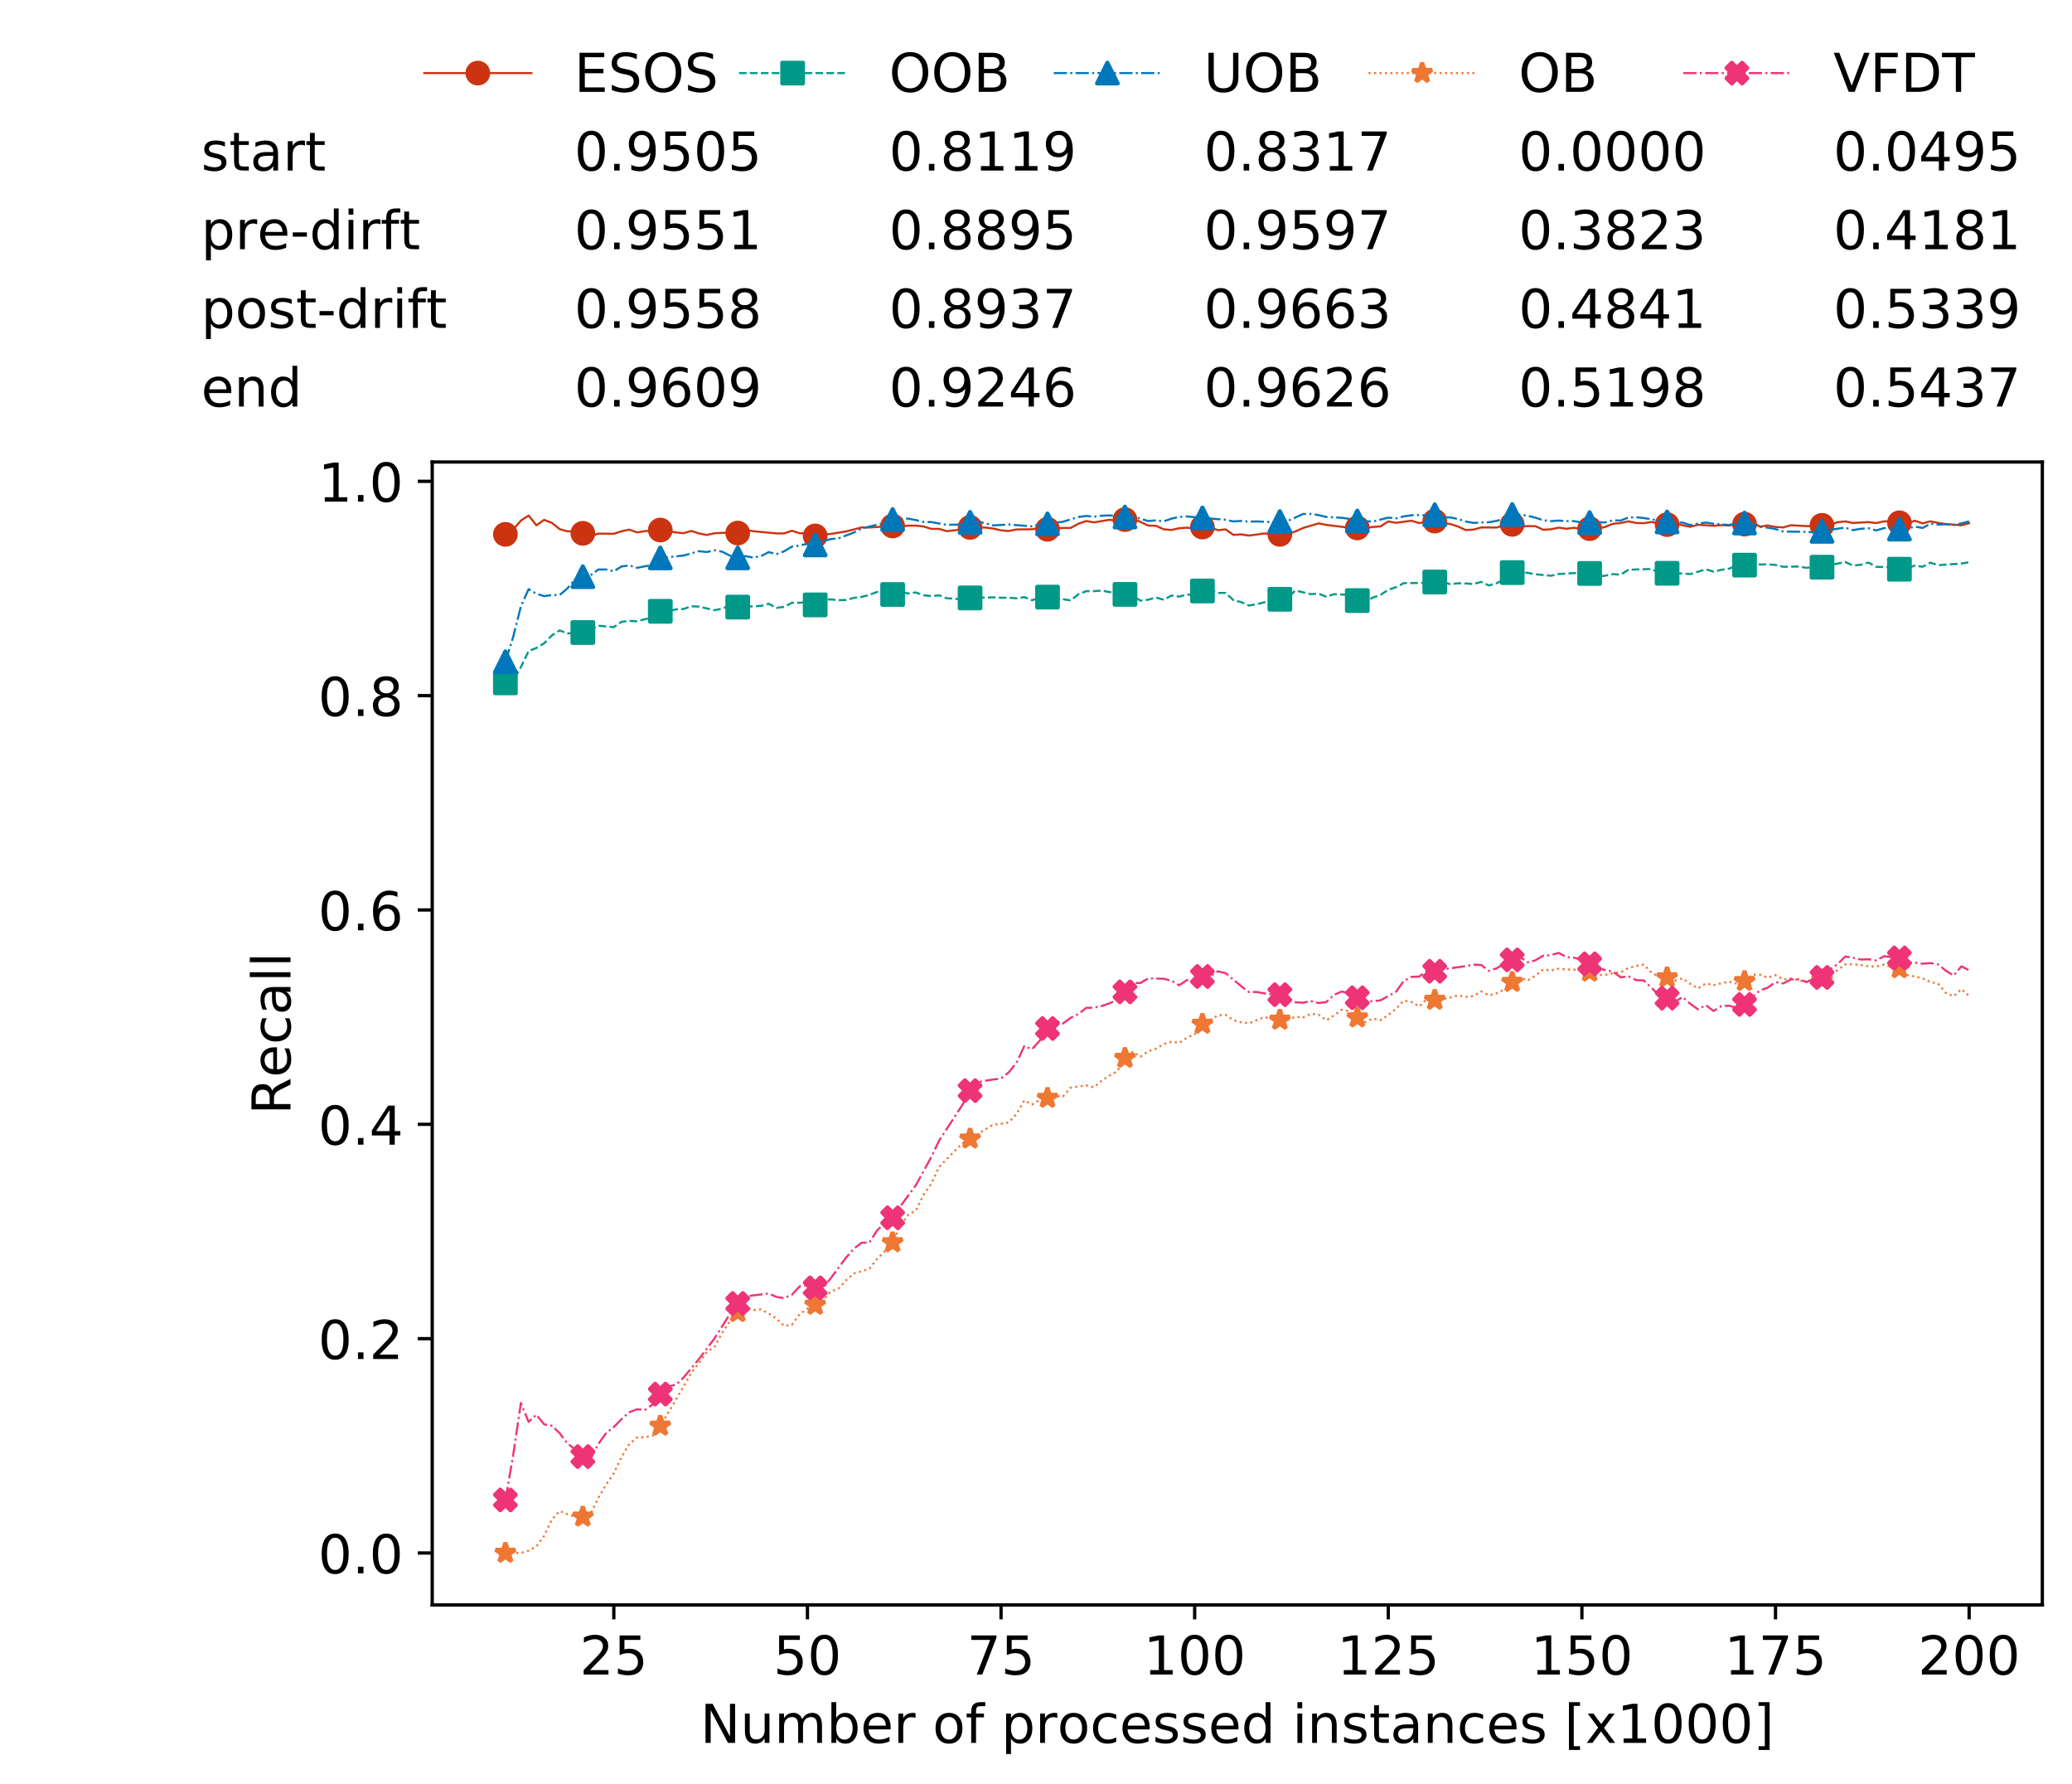 <?xml version="1.0" encoding="utf-8" standalone="no"?>
<!DOCTYPE svg PUBLIC "-//W3C//DTD SVG 1.1//EN"
  "http://www.w3.org/Graphics/SVG/1.1/DTD/svg11.dtd">
<!-- Created with matplotlib (https://matplotlib.org/) -->
<svg height="432.615pt" version="1.1" viewBox="0 0 502.65 432.615" width="502.65pt" xmlns="http://www.w3.org/2000/svg" xmlns:xlink="http://www.w3.org/1999/xlink">
 <defs>
  <style type="text/css">
*{stroke-linecap:butt;stroke-linejoin:round;white-space:pre;}
  </style>
 </defs>
 <g id="figure_1">
  <g id="patch_1">
   <path d="M 0 432.615 
L 502.65 432.615 
L 502.65 0 
L 0 0 
z
" style="fill:#ffffff;"/>
  </g>
  <g id="axes_1">
   <g id="patch_2">
    <path d="M 104.85 389.252 
L 495.45 389.252 
L 495.45 112.052 
L 104.85 112.052 
z
" style="fill:#ffffff;"/>
   </g>
   <g id="matplotlib.axis_1">
    <g id="xtick_1">
     <g id="line2d_1">
      <defs>
       <path d="M 0 0 
L 0 3.5 
" id="m7c13e090c4" style="stroke:#000000;stroke-width:0.8;"/>
      </defs>
      <g>
       <use style="stroke:#000000;stroke-width:0.8;" x="148.908" xlink:href="#m7c13e090c4" y="389.252"/>
      </g>
     </g>
     <g id="text_1">
      <!-- 25 -->
      <defs>
       <path d="M 19.188 8.297 
L 53.609 8.297 
L 53.609 0 
L 7.328 0 
L 7.328 8.297 
Q 12.938 14.109 22.625 23.891 
Q 32.328 33.688 34.812 36.531 
Q 39.547 41.844 41.422 45.531 
Q 43.312 49.219 43.312 52.781 
Q 43.312 58.594 39.234 62.25 
Q 35.156 65.922 28.609 65.922 
Q 23.969 65.922 18.812 64.312 
Q 13.672 62.703 7.812 59.422 
L 7.812 69.391 
Q 13.766 71.781 18.938 73 
Q 24.125 74.219 28.422 74.219 
Q 39.75 74.219 46.484 68.547 
Q 53.219 62.891 53.219 53.422 
Q 53.219 48.922 51.531 44.891 
Q 49.859 40.875 45.406 35.406 
Q 44.188 33.984 37.641 27.219 
Q 31.109 20.453 19.188 8.297 
z
" id="DejaVuSans-50"/>
       <path d="M 10.797 72.906 
L 49.516 72.906 
L 49.516 64.594 
L 19.828 64.594 
L 19.828 46.734 
Q 21.969 47.469 24.109 47.828 
Q 26.266 48.188 28.422 48.188 
Q 40.625 48.188 47.75 41.5 
Q 54.891 34.812 54.891 23.391 
Q 54.891 11.625 47.562 5.094 
Q 40.234 -1.422 26.906 -1.422 
Q 22.312 -1.422 17.547 -0.641 
Q 12.797 0.141 7.719 1.703 
L 7.719 11.625 
Q 12.109 9.234 16.797 8.062 
Q 21.484 6.891 26.703 6.891 
Q 35.156 6.891 40.078 11.328 
Q 45.016 15.766 45.016 23.391 
Q 45.016 31 40.078 35.438 
Q 35.156 39.891 26.703 39.891 
Q 22.75 39.891 18.812 39.016 
Q 14.891 38.141 10.797 36.281 
z
" id="DejaVuSans-53"/>
      </defs>
      <g transform="translate(140.636 406.13)scale(0.13 -0.13)">
       <use xlink:href="#DejaVuSans-50"/>
       <use x="63.623" xlink:href="#DejaVuSans-53"/>
      </g>
     </g>
    </g>
    <g id="xtick_2">
     <g id="line2d_2">
      <g>
       <use style="stroke:#000000;stroke-width:0.8;" x="195.877" xlink:href="#m7c13e090c4" y="389.252"/>
      </g>
     </g>
     <g id="text_2">
      <!-- 50 -->
      <defs>
       <path d="M 31.781 66.406 
Q 24.172 66.406 20.328 58.906 
Q 16.5 51.422 16.5 36.375 
Q 16.5 21.391 20.328 13.891 
Q 24.172 6.391 31.781 6.391 
Q 39.453 6.391 43.281 13.891 
Q 47.125 21.391 47.125 36.375 
Q 47.125 51.422 43.281 58.906 
Q 39.453 66.406 31.781 66.406 
z
M 31.781 74.219 
Q 44.047 74.219 50.516 64.516 
Q 56.984 54.828 56.984 36.375 
Q 56.984 17.969 50.516 8.266 
Q 44.047 -1.422 31.781 -1.422 
Q 19.531 -1.422 13.062 8.266 
Q 6.594 17.969 6.594 36.375 
Q 6.594 54.828 13.062 64.516 
Q 19.531 74.219 31.781 74.219 
z
" id="DejaVuSans-48"/>
      </defs>
      <g transform="translate(187.606 406.13)scale(0.13 -0.13)">
       <use xlink:href="#DejaVuSans-53"/>
       <use x="63.623" xlink:href="#DejaVuSans-48"/>
      </g>
     </g>
    </g>
    <g id="xtick_3">
     <g id="line2d_3">
      <g>
       <use style="stroke:#000000;stroke-width:0.8;" x="242.847" xlink:href="#m7c13e090c4" y="389.252"/>
      </g>
     </g>
     <g id="text_3">
      <!-- 75 -->
      <defs>
       <path d="M 8.203 72.906 
L 55.078 72.906 
L 55.078 68.703 
L 28.609 0 
L 18.312 0 
L 43.219 64.594 
L 8.203 64.594 
z
" id="DejaVuSans-55"/>
      </defs>
      <g transform="translate(234.576 406.13)scale(0.13 -0.13)">
       <use xlink:href="#DejaVuSans-55"/>
       <use x="63.623" xlink:href="#DejaVuSans-53"/>
      </g>
     </g>
    </g>
    <g id="xtick_4">
     <g id="line2d_4">
      <g>
       <use style="stroke:#000000;stroke-width:0.8;" x="289.817" xlink:href="#m7c13e090c4" y="389.252"/>
      </g>
     </g>
     <g id="text_4">
      <!-- 100 -->
      <defs>
       <path d="M 12.406 8.297 
L 28.516 8.297 
L 28.516 63.922 
L 10.984 60.406 
L 10.984 69.391 
L 28.422 72.906 
L 38.281 72.906 
L 38.281 8.297 
L 54.391 8.297 
L 54.391 0 
L 12.406 0 
z
" id="DejaVuSans-49"/>
      </defs>
      <g transform="translate(277.41 406.13)scale(0.13 -0.13)">
       <use xlink:href="#DejaVuSans-49"/>
       <use x="63.623" xlink:href="#DejaVuSans-48"/>
       <use x="127.246" xlink:href="#DejaVuSans-48"/>
      </g>
     </g>
    </g>
    <g id="xtick_5">
     <g id="line2d_5">
      <g>
       <use style="stroke:#000000;stroke-width:0.8;" x="336.786" xlink:href="#m7c13e090c4" y="389.252"/>
      </g>
     </g>
     <g id="text_5">
      <!-- 125 -->
      <g transform="translate(324.379 406.13)scale(0.13 -0.13)">
       <use xlink:href="#DejaVuSans-49"/>
       <use x="63.623" xlink:href="#DejaVuSans-50"/>
       <use x="127.246" xlink:href="#DejaVuSans-53"/>
      </g>
     </g>
    </g>
    <g id="xtick_6">
     <g id="line2d_6">
      <g>
       <use style="stroke:#000000;stroke-width:0.8;" x="383.756" xlink:href="#m7c13e090c4" y="389.252"/>
      </g>
     </g>
     <g id="text_6">
      <!-- 150 -->
      <g transform="translate(371.349 406.13)scale(0.13 -0.13)">
       <use xlink:href="#DejaVuSans-49"/>
       <use x="63.623" xlink:href="#DejaVuSans-53"/>
       <use x="127.246" xlink:href="#DejaVuSans-48"/>
      </g>
     </g>
    </g>
    <g id="xtick_7">
     <g id="line2d_7">
      <g>
       <use style="stroke:#000000;stroke-width:0.8;" x="430.726" xlink:href="#m7c13e090c4" y="389.252"/>
      </g>
     </g>
     <g id="text_7">
      <!-- 175 -->
      <g transform="translate(418.319 406.13)scale(0.13 -0.13)">
       <use xlink:href="#DejaVuSans-49"/>
       <use x="63.623" xlink:href="#DejaVuSans-55"/>
       <use x="127.246" xlink:href="#DejaVuSans-53"/>
      </g>
     </g>
    </g>
    <g id="xtick_8">
     <g id="line2d_8">
      <g>
       <use style="stroke:#000000;stroke-width:0.8;" x="477.695" xlink:href="#m7c13e090c4" y="389.252"/>
      </g>
     </g>
     <g id="text_8">
      <!-- 200 -->
      <g transform="translate(465.289 406.13)scale(0.13 -0.13)">
       <use xlink:href="#DejaVuSans-50"/>
       <use x="63.623" xlink:href="#DejaVuSans-48"/>
       <use x="127.246" xlink:href="#DejaVuSans-48"/>
      </g>
     </g>
    </g>
    <g id="text_9">
     <!-- Number of processed instances [x1000] -->
     <defs>
      <path d="M 9.812 72.906 
L 23.094 72.906 
L 55.422 11.922 
L 55.422 72.906 
L 64.984 72.906 
L 64.984 0 
L 51.703 0 
L 19.391 60.984 
L 19.391 0 
L 9.812 0 
z
" id="DejaVuSans-78"/>
      <path d="M 8.5 21.578 
L 8.5 54.688 
L 17.484 54.688 
L 17.484 21.922 
Q 17.484 14.156 20.5 10.266 
Q 23.531 6.391 29.594 6.391 
Q 36.859 6.391 41.078 11.031 
Q 45.312 15.672 45.312 23.688 
L 45.312 54.688 
L 54.297 54.688 
L 54.297 0 
L 45.312 0 
L 45.312 8.406 
Q 42.047 3.422 37.719 1 
Q 33.406 -1.422 27.688 -1.422 
Q 18.266 -1.422 13.375 4.438 
Q 8.5 10.297 8.5 21.578 
z
M 31.109 56 
z
" id="DejaVuSans-117"/>
      <path d="M 52 44.188 
Q 55.375 50.25 60.062 53.125 
Q 64.75 56 71.094 56 
Q 79.641 56 84.281 50.016 
Q 88.922 44.047 88.922 33.016 
L 88.922 0 
L 79.891 0 
L 79.891 32.719 
Q 79.891 40.578 77.094 44.375 
Q 74.312 48.188 68.609 48.188 
Q 61.625 48.188 57.562 43.547 
Q 53.516 38.922 53.516 30.906 
L 53.516 0 
L 44.484 0 
L 44.484 32.719 
Q 44.484 40.625 41.703 44.406 
Q 38.922 48.188 33.109 48.188 
Q 26.219 48.188 22.156 43.531 
Q 18.109 38.875 18.109 30.906 
L 18.109 0 
L 9.078 0 
L 9.078 54.688 
L 18.109 54.688 
L 18.109 46.188 
Q 21.188 51.219 25.484 53.609 
Q 29.781 56 35.688 56 
Q 41.656 56 45.828 52.969 
Q 50 49.953 52 44.188 
z
" id="DejaVuSans-109"/>
      <path d="M 48.688 27.297 
Q 48.688 37.203 44.609 42.844 
Q 40.531 48.484 33.406 48.484 
Q 26.266 48.484 22.188 42.844 
Q 18.109 37.203 18.109 27.297 
Q 18.109 17.391 22.188 11.75 
Q 26.266 6.109 33.406 6.109 
Q 40.531 6.109 44.609 11.75 
Q 48.688 17.391 48.688 27.297 
z
M 18.109 46.391 
Q 20.953 51.266 25.266 53.625 
Q 29.594 56 35.594 56 
Q 45.562 56 51.781 48.094 
Q 58.016 40.188 58.016 27.297 
Q 58.016 14.406 51.781 6.484 
Q 45.562 -1.422 35.594 -1.422 
Q 29.594 -1.422 25.266 0.953 
Q 20.953 3.328 18.109 8.203 
L 18.109 0 
L 9.078 0 
L 9.078 75.984 
L 18.109 75.984 
z
" id="DejaVuSans-98"/>
      <path d="M 56.203 29.594 
L 56.203 25.203 
L 14.891 25.203 
Q 15.484 15.922 20.484 11.062 
Q 25.484 6.203 34.422 6.203 
Q 39.594 6.203 44.453 7.469 
Q 49.312 8.734 54.109 11.281 
L 54.109 2.781 
Q 49.266 0.734 44.188 -0.344 
Q 39.109 -1.422 33.891 -1.422 
Q 20.797 -1.422 13.156 6.188 
Q 5.516 13.812 5.516 26.812 
Q 5.516 40.234 12.766 48.109 
Q 20.016 56 32.328 56 
Q 43.359 56 49.781 48.891 
Q 56.203 41.797 56.203 29.594 
z
M 47.219 32.234 
Q 47.125 39.594 43.094 43.984 
Q 39.062 48.391 32.422 48.391 
Q 24.906 48.391 20.391 44.141 
Q 15.875 39.891 15.188 32.172 
z
" id="DejaVuSans-101"/>
      <path d="M 41.109 46.297 
Q 39.594 47.172 37.812 47.578 
Q 36.031 48 33.891 48 
Q 26.266 48 22.188 43.047 
Q 18.109 38.094 18.109 28.812 
L 18.109 0 
L 9.078 0 
L 9.078 54.688 
L 18.109 54.688 
L 18.109 46.188 
Q 20.953 51.172 25.484 53.578 
Q 30.031 56 36.531 56 
Q 37.453 56 38.578 55.875 
Q 39.703 55.766 41.062 55.516 
z
" id="DejaVuSans-114"/>
      <path id="DejaVuSans-32"/>
      <path d="M 30.609 48.391 
Q 23.391 48.391 19.188 42.75 
Q 14.984 37.109 14.984 27.297 
Q 14.984 17.484 19.156 11.844 
Q 23.344 6.203 30.609 6.203 
Q 37.797 6.203 41.984 11.859 
Q 46.188 17.531 46.188 27.297 
Q 46.188 37.016 41.984 42.703 
Q 37.797 48.391 30.609 48.391 
z
M 30.609 56 
Q 42.328 56 49.016 48.375 
Q 55.719 40.766 55.719 27.297 
Q 55.719 13.875 49.016 6.219 
Q 42.328 -1.422 30.609 -1.422 
Q 18.844 -1.422 12.172 6.219 
Q 5.516 13.875 5.516 27.297 
Q 5.516 40.766 12.172 48.375 
Q 18.844 56 30.609 56 
z
" id="DejaVuSans-111"/>
      <path d="M 37.109 75.984 
L 37.109 68.5 
L 28.516 68.5 
Q 23.688 68.5 21.797 66.547 
Q 19.922 64.594 19.922 59.516 
L 19.922 54.688 
L 34.719 54.688 
L 34.719 47.703 
L 19.922 47.703 
L 19.922 0 
L 10.891 0 
L 10.891 47.703 
L 2.297 47.703 
L 2.297 54.688 
L 10.891 54.688 
L 10.891 58.5 
Q 10.891 67.625 15.141 71.797 
Q 19.391 75.984 28.609 75.984 
z
" id="DejaVuSans-102"/>
      <path d="M 18.109 8.203 
L 18.109 -20.797 
L 9.078 -20.797 
L 9.078 54.688 
L 18.109 54.688 
L 18.109 46.391 
Q 20.953 51.266 25.266 53.625 
Q 29.594 56 35.594 56 
Q 45.562 56 51.781 48.094 
Q 58.016 40.188 58.016 27.297 
Q 58.016 14.406 51.781 6.484 
Q 45.562 -1.422 35.594 -1.422 
Q 29.594 -1.422 25.266 0.953 
Q 20.953 3.328 18.109 8.203 
z
M 48.688 27.297 
Q 48.688 37.203 44.609 42.844 
Q 40.531 48.484 33.406 48.484 
Q 26.266 48.484 22.188 42.844 
Q 18.109 37.203 18.109 27.297 
Q 18.109 17.391 22.188 11.75 
Q 26.266 6.109 33.406 6.109 
Q 40.531 6.109 44.609 11.75 
Q 48.688 17.391 48.688 27.297 
z
" id="DejaVuSans-112"/>
      <path d="M 48.781 52.594 
L 48.781 44.188 
Q 44.969 46.297 41.141 47.344 
Q 37.312 48.391 33.406 48.391 
Q 24.656 48.391 19.812 42.844 
Q 14.984 37.312 14.984 27.297 
Q 14.984 17.281 19.812 11.734 
Q 24.656 6.203 33.406 6.203 
Q 37.312 6.203 41.141 7.25 
Q 44.969 8.297 48.781 10.406 
L 48.781 2.094 
Q 45.016 0.344 40.984 -0.531 
Q 36.969 -1.422 32.422 -1.422 
Q 20.062 -1.422 12.781 6.344 
Q 5.516 14.109 5.516 27.297 
Q 5.516 40.672 12.859 48.328 
Q 20.219 56 33.016 56 
Q 37.156 56 41.109 55.141 
Q 45.062 54.297 48.781 52.594 
z
" id="DejaVuSans-99"/>
      <path d="M 44.281 53.078 
L 44.281 44.578 
Q 40.484 46.531 36.375 47.5 
Q 32.281 48.484 27.875 48.484 
Q 21.188 48.484 17.844 46.438 
Q 14.5 44.391 14.5 40.281 
Q 14.5 37.156 16.891 35.375 
Q 19.281 33.594 26.516 31.984 
L 29.594 31.297 
Q 39.156 29.25 43.188 25.516 
Q 47.219 21.781 47.219 15.094 
Q 47.219 7.469 41.188 3.016 
Q 35.156 -1.422 24.609 -1.422 
Q 20.219 -1.422 15.453 -0.562 
Q 10.688 0.297 5.422 2 
L 5.422 11.281 
Q 10.406 8.688 15.234 7.391 
Q 20.062 6.109 24.812 6.109 
Q 31.156 6.109 34.562 8.281 
Q 37.984 10.453 37.984 14.406 
Q 37.984 18.062 35.516 20.016 
Q 33.062 21.969 24.703 23.781 
L 21.578 24.516 
Q 13.234 26.266 9.516 29.906 
Q 5.812 33.547 5.812 39.891 
Q 5.812 47.609 11.281 51.797 
Q 16.75 56 26.812 56 
Q 31.781 56 36.172 55.266 
Q 40.578 54.547 44.281 53.078 
z
" id="DejaVuSans-115"/>
      <path d="M 45.406 46.391 
L 45.406 75.984 
L 54.391 75.984 
L 54.391 0 
L 45.406 0 
L 45.406 8.203 
Q 42.578 3.328 38.25 0.953 
Q 33.938 -1.422 27.875 -1.422 
Q 17.969 -1.422 11.734 6.484 
Q 5.516 14.406 5.516 27.297 
Q 5.516 40.188 11.734 48.094 
Q 17.969 56 27.875 56 
Q 33.938 56 38.25 53.625 
Q 42.578 51.266 45.406 46.391 
z
M 14.797 27.297 
Q 14.797 17.391 18.875 11.75 
Q 22.953 6.109 30.078 6.109 
Q 37.203 6.109 41.297 11.75 
Q 45.406 17.391 45.406 27.297 
Q 45.406 37.203 41.297 42.844 
Q 37.203 48.484 30.078 48.484 
Q 22.953 48.484 18.875 42.844 
Q 14.797 37.203 14.797 27.297 
z
" id="DejaVuSans-100"/>
      <path d="M 9.422 54.688 
L 18.406 54.688 
L 18.406 0 
L 9.422 0 
z
M 9.422 75.984 
L 18.406 75.984 
L 18.406 64.594 
L 9.422 64.594 
z
" id="DejaVuSans-105"/>
      <path d="M 54.891 33.016 
L 54.891 0 
L 45.906 0 
L 45.906 32.719 
Q 45.906 40.484 42.875 44.328 
Q 39.844 48.188 33.797 48.188 
Q 26.516 48.188 22.312 43.547 
Q 18.109 38.922 18.109 30.906 
L 18.109 0 
L 9.078 0 
L 9.078 54.688 
L 18.109 54.688 
L 18.109 46.188 
Q 21.344 51.125 25.703 53.562 
Q 30.078 56 35.797 56 
Q 45.219 56 50.047 50.172 
Q 54.891 44.344 54.891 33.016 
z
" id="DejaVuSans-110"/>
      <path d="M 18.312 70.219 
L 18.312 54.688 
L 36.812 54.688 
L 36.812 47.703 
L 18.312 47.703 
L 18.312 18.016 
Q 18.312 11.328 20.141 9.422 
Q 21.969 7.516 27.594 7.516 
L 36.812 7.516 
L 36.812 0 
L 27.594 0 
Q 17.188 0 13.234 3.875 
Q 9.281 7.766 9.281 18.016 
L 9.281 47.703 
L 2.688 47.703 
L 2.688 54.688 
L 9.281 54.688 
L 9.281 70.219 
z
" id="DejaVuSans-116"/>
      <path d="M 34.281 27.484 
Q 23.391 27.484 19.188 25 
Q 14.984 22.516 14.984 16.5 
Q 14.984 11.719 18.141 8.906 
Q 21.297 6.109 26.703 6.109 
Q 34.188 6.109 38.703 11.406 
Q 43.219 16.703 43.219 25.484 
L 43.219 27.484 
z
M 52.203 31.203 
L 52.203 0 
L 43.219 0 
L 43.219 8.297 
Q 40.141 3.328 35.547 0.953 
Q 30.953 -1.422 24.312 -1.422 
Q 15.922 -1.422 10.953 3.297 
Q 6 8.016 6 15.922 
Q 6 25.141 12.172 29.828 
Q 18.359 34.516 30.609 34.516 
L 43.219 34.516 
L 43.219 35.406 
Q 43.219 41.609 39.141 45 
Q 35.062 48.391 27.688 48.391 
Q 23 48.391 18.547 47.266 
Q 14.109 46.141 10.016 43.891 
L 10.016 52.203 
Q 14.938 54.109 19.578 55.047 
Q 24.219 56 28.609 56 
Q 40.484 56 46.344 49.844 
Q 52.203 43.703 52.203 31.203 
z
" id="DejaVuSans-97"/>
      <path d="M 8.594 75.984 
L 29.297 75.984 
L 29.297 69 
L 17.578 69 
L 17.578 -6.203 
L 29.297 -6.203 
L 29.297 -13.188 
L 8.594 -13.188 
z
" id="DejaVuSans-91"/>
      <path d="M 54.891 54.688 
L 35.109 28.078 
L 55.906 0 
L 45.312 0 
L 29.391 21.484 
L 13.484 0 
L 2.875 0 
L 24.125 28.609 
L 4.688 54.688 
L 15.281 54.688 
L 29.781 35.203 
L 44.281 54.688 
z
" id="DejaVuSans-120"/>
      <path d="M 30.422 75.984 
L 30.422 -13.188 
L 9.719 -13.188 
L 9.719 -6.203 
L 21.391 -6.203 
L 21.391 69 
L 9.719 69 
L 9.719 75.984 
z
" id="DejaVuSans-93"/>
     </defs>
     <g transform="translate(169.881 422.711)scale(0.13 -0.13)">
      <use xlink:href="#DejaVuSans-78"/>
      <use x="74.805" xlink:href="#DejaVuSans-117"/>
      <use x="138.184" xlink:href="#DejaVuSans-109"/>
      <use x="235.596" xlink:href="#DejaVuSans-98"/>
      <use x="299.072" xlink:href="#DejaVuSans-101"/>
      <use x="360.596" xlink:href="#DejaVuSans-114"/>
      <use x="401.709" xlink:href="#DejaVuSans-32"/>
      <use x="433.496" xlink:href="#DejaVuSans-111"/>
      <use x="494.678" xlink:href="#DejaVuSans-102"/>
      <use x="529.883" xlink:href="#DejaVuSans-32"/>
      <use x="561.67" xlink:href="#DejaVuSans-112"/>
      <use x="625.146" xlink:href="#DejaVuSans-114"/>
      <use x="666.229" xlink:href="#DejaVuSans-111"/>
      <use x="727.41" xlink:href="#DejaVuSans-99"/>
      <use x="782.391" xlink:href="#DejaVuSans-101"/>
      <use x="843.914" xlink:href="#DejaVuSans-115"/>
      <use x="896.014" xlink:href="#DejaVuSans-115"/>
      <use x="948.113" xlink:href="#DejaVuSans-101"/>
      <use x="1009.637" xlink:href="#DejaVuSans-100"/>
      <use x="1073.113" xlink:href="#DejaVuSans-32"/>
      <use x="1104.9" xlink:href="#DejaVuSans-105"/>
      <use x="1132.684" xlink:href="#DejaVuSans-110"/>
      <use x="1196.062" xlink:href="#DejaVuSans-115"/>
      <use x="1248.162" xlink:href="#DejaVuSans-116"/>
      <use x="1287.371" xlink:href="#DejaVuSans-97"/>
      <use x="1348.65" xlink:href="#DejaVuSans-110"/>
      <use x="1412.029" xlink:href="#DejaVuSans-99"/>
      <use x="1467.01" xlink:href="#DejaVuSans-101"/>
      <use x="1528.533" xlink:href="#DejaVuSans-115"/>
      <use x="1580.633" xlink:href="#DejaVuSans-32"/>
      <use x="1612.42" xlink:href="#DejaVuSans-91"/>
      <use x="1651.434" xlink:href="#DejaVuSans-120"/>
      <use x="1710.613" xlink:href="#DejaVuSans-49"/>
      <use x="1774.236" xlink:href="#DejaVuSans-48"/>
      <use x="1837.859" xlink:href="#DejaVuSans-48"/>
      <use x="1901.482" xlink:href="#DejaVuSans-48"/>
      <use x="1965.105" xlink:href="#DejaVuSans-93"/>
     </g>
    </g>
   </g>
   <g id="matplotlib.axis_2">
    <g id="ytick_1">
     <g id="line2d_9">
      <defs>
       <path d="M 0 0 
L -3.5 0 
" id="meb0e446f98" style="stroke:#000000;stroke-width:0.8;"/>
      </defs>
      <g>
       <use style="stroke:#000000;stroke-width:0.8;" x="104.85" xlink:href="#meb0e446f98" y="376.652"/>
      </g>
     </g>
     <g id="text_10">
      <!-- 0.0 -->
      <defs>
       <path d="M 10.688 12.406 
L 21 12.406 
L 21 0 
L 10.688 0 
z
" id="DejaVuSans-46"/>
      </defs>
      <g transform="translate(77.176 381.591)scale(0.13 -0.13)">
       <use xlink:href="#DejaVuSans-48"/>
       <use x="63.623" xlink:href="#DejaVuSans-46"/>
       <use x="95.41" xlink:href="#DejaVuSans-48"/>
      </g>
     </g>
    </g>
    <g id="ytick_2">
     <g id="line2d_10">
      <g>
       <use style="stroke:#000000;stroke-width:0.8;" x="104.85" xlink:href="#meb0e446f98" y="324.668"/>
      </g>
     </g>
     <g id="text_11">
      <!-- 0.2 -->
      <g transform="translate(77.176 329.607)scale(0.13 -0.13)">
       <use xlink:href="#DejaVuSans-48"/>
       <use x="63.623" xlink:href="#DejaVuSans-46"/>
       <use x="95.41" xlink:href="#DejaVuSans-50"/>
      </g>
     </g>
    </g>
    <g id="ytick_3">
     <g id="line2d_11">
      <g>
       <use style="stroke:#000000;stroke-width:0.8;" x="104.85" xlink:href="#meb0e446f98" y="272.684"/>
      </g>
     </g>
     <g id="text_12">
      <!-- 0.4 -->
      <defs>
       <path d="M 37.797 64.312 
L 12.891 25.391 
L 37.797 25.391 
z
M 35.203 72.906 
L 47.609 72.906 
L 47.609 25.391 
L 58.016 25.391 
L 58.016 17.188 
L 47.609 17.188 
L 47.609 0 
L 37.797 0 
L 37.797 17.188 
L 4.891 17.188 
L 4.891 26.703 
z
" id="DejaVuSans-52"/>
      </defs>
      <g transform="translate(77.176 277.623)scale(0.13 -0.13)">
       <use xlink:href="#DejaVuSans-48"/>
       <use x="63.623" xlink:href="#DejaVuSans-46"/>
       <use x="95.41" xlink:href="#DejaVuSans-52"/>
      </g>
     </g>
    </g>
    <g id="ytick_4">
     <g id="line2d_12">
      <g>
       <use style="stroke:#000000;stroke-width:0.8;" x="104.85" xlink:href="#meb0e446f98" y="220.7"/>
      </g>
     </g>
     <g id="text_13">
      <!-- 0.6 -->
      <defs>
       <path d="M 33.016 40.375 
Q 26.375 40.375 22.484 35.828 
Q 18.609 31.297 18.609 23.391 
Q 18.609 15.531 22.484 10.953 
Q 26.375 6.391 33.016 6.391 
Q 39.656 6.391 43.531 10.953 
Q 47.406 15.531 47.406 23.391 
Q 47.406 31.297 43.531 35.828 
Q 39.656 40.375 33.016 40.375 
z
M 52.594 71.297 
L 52.594 62.312 
Q 48.875 64.062 45.094 64.984 
Q 41.312 65.922 37.594 65.922 
Q 27.828 65.922 22.672 59.328 
Q 17.531 52.734 16.797 39.406 
Q 19.672 43.656 24.016 45.922 
Q 28.375 48.188 33.594 48.188 
Q 44.578 48.188 50.953 41.516 
Q 57.328 34.859 57.328 23.391 
Q 57.328 12.156 50.688 5.359 
Q 44.047 -1.422 33.016 -1.422 
Q 20.359 -1.422 13.672 8.266 
Q 6.984 17.969 6.984 36.375 
Q 6.984 53.656 15.188 63.938 
Q 23.391 74.219 37.203 74.219 
Q 40.922 74.219 44.703 73.484 
Q 48.484 72.75 52.594 71.297 
z
" id="DejaVuSans-54"/>
      </defs>
      <g transform="translate(77.176 225.639)scale(0.13 -0.13)">
       <use xlink:href="#DejaVuSans-48"/>
       <use x="63.623" xlink:href="#DejaVuSans-46"/>
       <use x="95.41" xlink:href="#DejaVuSans-54"/>
      </g>
     </g>
    </g>
    <g id="ytick_5">
     <g id="line2d_13">
      <g>
       <use style="stroke:#000000;stroke-width:0.8;" x="104.85" xlink:href="#meb0e446f98" y="168.716"/>
      </g>
     </g>
     <g id="text_14">
      <!-- 0.8 -->
      <defs>
       <path d="M 31.781 34.625 
Q 24.75 34.625 20.719 30.859 
Q 16.703 27.094 16.703 20.516 
Q 16.703 13.922 20.719 10.156 
Q 24.75 6.391 31.781 6.391 
Q 38.812 6.391 42.859 10.172 
Q 46.922 13.969 46.922 20.516 
Q 46.922 27.094 42.891 30.859 
Q 38.875 34.625 31.781 34.625 
z
M 21.922 38.812 
Q 15.578 40.375 12.031 44.719 
Q 8.5 49.078 8.5 55.328 
Q 8.5 64.062 14.719 69.141 
Q 20.953 74.219 31.781 74.219 
Q 42.672 74.219 48.875 69.141 
Q 55.078 64.062 55.078 55.328 
Q 55.078 49.078 51.531 44.719 
Q 48 40.375 41.703 38.812 
Q 48.828 37.156 52.797 32.312 
Q 56.781 27.484 56.781 20.516 
Q 56.781 9.906 50.312 4.234 
Q 43.844 -1.422 31.781 -1.422 
Q 19.734 -1.422 13.25 4.234 
Q 6.781 9.906 6.781 20.516 
Q 6.781 27.484 10.781 32.312 
Q 14.797 37.156 21.922 38.812 
z
M 18.312 54.391 
Q 18.312 48.734 21.844 45.562 
Q 25.391 42.391 31.781 42.391 
Q 38.141 42.391 41.719 45.562 
Q 45.312 48.734 45.312 54.391 
Q 45.312 60.062 41.719 63.234 
Q 38.141 66.406 31.781 66.406 
Q 25.391 66.406 21.844 63.234 
Q 18.312 60.062 18.312 54.391 
z
" id="DejaVuSans-56"/>
      </defs>
      <g transform="translate(77.176 173.655)scale(0.13 -0.13)">
       <use xlink:href="#DejaVuSans-48"/>
       <use x="63.623" xlink:href="#DejaVuSans-46"/>
       <use x="95.41" xlink:href="#DejaVuSans-56"/>
      </g>
     </g>
    </g>
    <g id="ytick_6">
     <g id="line2d_14">
      <g>
       <use style="stroke:#000000;stroke-width:0.8;" x="104.85" xlink:href="#meb0e446f98" y="116.732"/>
      </g>
     </g>
     <g id="text_15">
      <!-- 1.0 -->
      <g transform="translate(77.176 121.671)scale(0.13 -0.13)">
       <use xlink:href="#DejaVuSans-49"/>
       <use x="63.623" xlink:href="#DejaVuSans-46"/>
       <use x="95.41" xlink:href="#DejaVuSans-48"/>
      </g>
     </g>
    </g>
    <g id="text_16">
     <!-- Recall -->
     <defs>
      <path d="M 44.391 34.188 
Q 47.562 33.109 50.562 29.594 
Q 53.562 26.078 56.594 19.922 
L 66.609 0 
L 56 0 
L 46.688 18.703 
Q 43.062 26.031 39.672 28.422 
Q 36.281 30.812 30.422 30.812 
L 19.672 30.812 
L 19.672 0 
L 9.812 0 
L 9.812 72.906 
L 32.078 72.906 
Q 44.578 72.906 50.734 67.672 
Q 56.891 62.453 56.891 51.906 
Q 56.891 45.016 53.688 40.469 
Q 50.484 35.938 44.391 34.188 
z
M 19.672 64.797 
L 19.672 38.922 
L 32.078 38.922 
Q 39.203 38.922 42.844 42.219 
Q 46.484 45.516 46.484 51.906 
Q 46.484 58.297 42.844 61.547 
Q 39.203 64.797 32.078 64.797 
z
" id="DejaVuSans-82"/>
      <path d="M 9.422 75.984 
L 18.406 75.984 
L 18.406 0 
L 9.422 0 
z
" id="DejaVuSans-108"/>
     </defs>
     <g transform="translate(70.472 270.333)rotate(-90)scale(0.13 -0.13)">
      <use xlink:href="#DejaVuSans-82"/>
      <use x="69.42" xlink:href="#DejaVuSans-101"/>
      <use x="130.943" xlink:href="#DejaVuSans-99"/>
      <use x="185.924" xlink:href="#DejaVuSans-97"/>
      <use x="247.203" xlink:href="#DejaVuSans-108"/>
      <use x="274.986" xlink:href="#DejaVuSans-108"/>
     </g>
    </g>
   </g>
   <g id="line2d_15"/>
   <g id="line2d_16"/>
   <g id="line2d_17"/>
   <g id="line2d_18"/>
   <g id="line2d_19"/>
   <g id="line2d_20">
    <path clip-path="url(#pbb243394c4)" d="M 122.605 129.599 
L 124.483 128.47 
L 126.362 126.273 
L 128.241 125.018 
L 130.12 127.404 
L 131.998 126.091 
L 133.877 126.817 
L 135.756 128.321 
L 137.635 128.862 
L 139.514 128.858 
L 141.392 129.348 
L 143.271 130.085 
L 145.15 129.415 
L 148.908 129.458 
L 150.786 128.845 
L 152.665 128.458 
L 154.544 129.119 
L 156.423 128.821 
L 160.18 128.55 
L 163.938 129.128 
L 165.817 129.321 
L 167.695 128.764 
L 169.574 129.381 
L 171.453 129.753 
L 173.332 129.331 
L 175.211 129.231 
L 178.968 129.282 
L 180.847 128.477 
L 182.726 128.835 
L 188.362 129.37 
L 190.241 129.37 
L 192.12 128.719 
L 193.998 129.351 
L 195.877 129.298 
L 197.756 129.986 
L 199.635 129.657 
L 201.514 129.496 
L 205.271 128.883 
L 209.029 127.927 
L 210.908 127.933 
L 216.544 127.564 
L 218.423 127.729 
L 220.302 127.486 
L 222.18 127.486 
L 224.059 127.691 
L 225.938 128.274 
L 227.817 128.266 
L 229.695 128.83 
L 233.453 128.393 
L 235.332 127.913 
L 239.089 127.953 
L 240.968 128.196 
L 242.847 128.626 
L 244.726 128.789 
L 246.605 128.408 
L 250.362 128.365 
L 252.241 128.037 
L 254.12 128.37 
L 255.998 128.065 
L 259.756 128.041 
L 261.635 127.007 
L 263.514 126.372 
L 265.392 126.694 
L 269.15 126.071 
L 271.029 126.324 
L 272.908 126.02 
L 274.786 125.865 
L 276.665 126.568 
L 278.544 127.469 
L 280.423 127.517 
L 282.302 128.377 
L 284.18 128.533 
L 286.059 128.113 
L 287.938 127.984 
L 289.817 128.217 
L 291.695 127.827 
L 293.574 127.84 
L 295.453 128.604 
L 297.332 128.381 
L 299.211 129.735 
L 301.089 129.61 
L 302.968 129.902 
L 306.726 129.38 
L 308.605 129.598 
L 312.362 129.492 
L 314.241 128.904 
L 316.12 128.052 
L 319.877 126.941 
L 321.756 127.306 
L 325.514 127.765 
L 327.392 128.052 
L 331.15 128.121 
L 333.029 127.805 
L 334.908 127.669 
L 336.786 126.471 
L 338.665 126.796 
L 342.423 126.292 
L 344.302 126.865 
L 346.18 126.553 
L 348.059 126.383 
L 349.938 126.793 
L 351.817 127.09 
L 353.695 127.692 
L 355.574 128.558 
L 357.453 128.446 
L 359.332 127.927 
L 363.089 127.943 
L 364.968 127.42 
L 366.847 127.177 
L 368.726 127.79 
L 370.605 127.595 
L 372.483 127.615 
L 374.362 128.487 
L 376.241 128.37 
L 378.12 127.965 
L 379.998 128.236 
L 381.877 128.004 
L 383.756 128.324 
L 385.635 128.218 
L 387.514 128.295 
L 389.392 127.788 
L 391.271 127.039 
L 393.15 126.856 
L 395.029 126.448 
L 396.908 126.833 
L 398.786 126.893 
L 400.665 126.599 
L 402.544 126.986 
L 404.423 127.235 
L 406.302 126.91 
L 408.18 127.4 
L 410.059 127.764 
L 411.938 127.265 
L 415.695 127.523 
L 417.574 127.362 
L 419.453 127.45 
L 421.332 127.146 
L 423.211 127.128 
L 425.089 126.709 
L 426.968 127.718 
L 428.847 127.441 
L 430.726 127.811 
L 432.605 127.919 
L 434.483 127.382 
L 438.241 127.606 
L 440.12 127.602 
L 443.877 127.295 
L 445.756 126.663 
L 447.635 126.455 
L 449.514 126.838 
L 453.271 126.626 
L 455.15 126.863 
L 457.029 126.439 
L 458.908 126.485 
L 460.786 126.793 
L 462.665 126.932 
L 464.544 126.288 
L 466.423 126.938 
L 468.302 126.432 
L 470.18 126.829 
L 472.059 127.102 
L 475.817 127.395 
L 477.695 126.893 
L 477.695 126.893 
" style="fill:none;stroke:#cc3311;stroke-linecap:square;stroke-width:0.5;"/>
    <defs>
     <path d="M 0 2.5 
C 0.663 2.5 1.299 2.237 1.768 1.768 
C 2.237 1.299 2.5 0.663 2.5 0 
C 2.5 -0.663 2.237 -1.299 1.768 -1.768 
C 1.299 -2.237 0.663 -2.5 0 -2.5 
C -0.663 -2.5 -1.299 -2.237 -1.768 -1.768 
C -2.237 -1.299 -2.5 -0.663 -2.5 0 
C -2.5 0.663 -2.237 1.299 -1.768 1.768 
C -1.299 2.237 -0.663 2.5 0 2.5 
z
" id="m70616aee03" style="stroke:#cc3311;"/>
    </defs>
    <g clip-path="url(#pbb243394c4)">
     <use style="fill:#cc3311;stroke:#cc3311;" x="122.605" xlink:href="#m70616aee03" y="129.599"/>
     <use style="fill:#cc3311;stroke:#cc3311;" x="141.392" xlink:href="#m70616aee03" y="129.348"/>
     <use style="fill:#cc3311;stroke:#cc3311;" x="160.18" xlink:href="#m70616aee03" y="128.55"/>
     <use style="fill:#cc3311;stroke:#cc3311;" x="178.968" xlink:href="#m70616aee03" y="129.282"/>
     <use style="fill:#cc3311;stroke:#cc3311;" x="197.756" xlink:href="#m70616aee03" y="129.986"/>
     <use style="fill:#cc3311;stroke:#cc3311;" x="216.544" xlink:href="#m70616aee03" y="127.564"/>
     <use style="fill:#cc3311;stroke:#cc3311;" x="235.332" xlink:href="#m70616aee03" y="127.913"/>
     <use style="fill:#cc3311;stroke:#cc3311;" x="254.12" xlink:href="#m70616aee03" y="128.37"/>
     <use style="fill:#cc3311;stroke:#cc3311;" x="272.908" xlink:href="#m70616aee03" y="126.02"/>
     <use style="fill:#cc3311;stroke:#cc3311;" x="291.695" xlink:href="#m70616aee03" y="127.827"/>
     <use style="fill:#cc3311;stroke:#cc3311;" x="310.483" xlink:href="#m70616aee03" y="129.598"/>
     <use style="fill:#cc3311;stroke:#cc3311;" x="329.271" xlink:href="#m70616aee03" y="128.039"/>
     <use style="fill:#cc3311;stroke:#cc3311;" x="348.059" xlink:href="#m70616aee03" y="126.383"/>
     <use style="fill:#cc3311;stroke:#cc3311;" x="366.847" xlink:href="#m70616aee03" y="127.177"/>
     <use style="fill:#cc3311;stroke:#cc3311;" x="385.635" xlink:href="#m70616aee03" y="128.218"/>
     <use style="fill:#cc3311;stroke:#cc3311;" x="404.423" xlink:href="#m70616aee03" y="127.235"/>
     <use style="fill:#cc3311;stroke:#cc3311;" x="423.211" xlink:href="#m70616aee03" y="127.128"/>
     <use style="fill:#cc3311;stroke:#cc3311;" x="441.998" xlink:href="#m70616aee03" y="127.407"/>
     <use style="fill:#cc3311;stroke:#cc3311;" x="460.786" xlink:href="#m70616aee03" y="126.793"/>
    </g>
   </g>
   <g id="line2d_21"/>
   <g id="line2d_22"/>
   <g id="line2d_23"/>
   <g id="line2d_24"/>
   <g id="line2d_25">
    <path clip-path="url(#pbb243394c4)" d="M 122.605 165.628 
L 124.483 165.05 
L 126.362 161.811 
L 128.241 157.887 
L 130.12 157.165 
L 131.998 156.016 
L 133.877 154.117 
L 135.756 152.9 
L 137.635 153.634 
L 141.392 153.408 
L 143.271 152.736 
L 145.15 151.751 
L 148.908 152.106 
L 150.786 150.808 
L 152.665 150.592 
L 154.544 150.68 
L 158.302 149.699 
L 160.18 148.264 
L 162.059 148.366 
L 163.938 147.775 
L 165.817 147.704 
L 167.695 147.035 
L 169.574 147.125 
L 173.332 147.999 
L 175.211 147.594 
L 177.089 146.875 
L 178.968 147.241 
L 184.605 146.956 
L 186.483 146.427 
L 188.362 147.44 
L 190.241 147.164 
L 192.12 146.187 
L 193.998 146.199 
L 195.877 145.996 
L 197.756 146.71 
L 199.635 145.471 
L 201.514 145.381 
L 203.392 145.559 
L 205.271 145.508 
L 207.15 145.004 
L 209.029 144.769 
L 210.908 144.256 
L 212.786 143.569 
L 214.665 144.331 
L 216.544 144.19 
L 218.423 143.572 
L 220.302 143.931 
L 222.18 143.692 
L 224.059 144.377 
L 225.938 144.564 
L 227.817 144.391 
L 229.695 145.101 
L 231.574 145.18 
L 233.453 145.456 
L 235.332 145.017 
L 237.211 144.873 
L 239.089 144.948 
L 240.968 144.872 
L 242.847 144.971 
L 244.726 144.954 
L 246.605 145.116 
L 248.483 144.819 
L 250.362 145.571 
L 252.241 144.976 
L 254.12 144.818 
L 255.998 145.242 
L 257.877 145.335 
L 259.756 145.623 
L 261.635 144.115 
L 263.514 143.378 
L 265.392 143.369 
L 267.271 143.241 
L 271.029 143.941 
L 272.908 144.161 
L 274.786 144.513 
L 276.665 145.671 
L 278.544 145.448 
L 280.423 144.919 
L 282.302 145.458 
L 284.18 144.45 
L 286.059 144.701 
L 287.938 144.175 
L 289.817 144.371 
L 291.695 143.331 
L 293.574 143.023 
L 295.453 143.809 
L 297.332 143.807 
L 299.211 145.55 
L 301.089 146.033 
L 302.968 146.862 
L 304.847 146.558 
L 306.726 146.063 
L 312.362 145.055 
L 314.241 143.208 
L 317.998 144.101 
L 319.877 143.969 
L 321.756 144.727 
L 323.635 144.105 
L 327.392 144.274 
L 329.271 145.66 
L 331.15 145.933 
L 333.029 144.949 
L 334.908 144.255 
L 336.786 143.05 
L 338.665 142.418 
L 340.544 141.435 
L 344.302 141.387 
L 349.938 141.158 
L 351.817 141.682 
L 353.695 141.469 
L 355.574 141.503 
L 357.453 141.661 
L 359.332 141.133 
L 361.211 141.994 
L 363.089 141.438 
L 364.968 140.519 
L 366.847 138.878 
L 368.726 138.84 
L 370.605 138.927 
L 372.483 139.278 
L 376.241 139.638 
L 378.12 139.218 
L 381.877 138.987 
L 383.756 139.1 
L 385.635 139.076 
L 387.514 139.854 
L 389.392 139.624 
L 391.271 139.248 
L 393.15 139.379 
L 395.029 138.194 
L 398.786 138.04 
L 400.665 138.022 
L 402.544 138.926 
L 404.423 139.044 
L 406.302 138.99 
L 410.059 139.232 
L 413.817 138.073 
L 415.695 138.644 
L 417.574 138.206 
L 419.453 137.924 
L 421.332 137.188 
L 423.211 137.063 
L 425.089 136.196 
L 426.968 136.924 
L 428.847 136.864 
L 430.726 137.018 
L 432.605 137.466 
L 436.362 137.393 
L 438.241 137.723 
L 440.12 137.462 
L 441.998 137.566 
L 443.877 137.077 
L 447.635 136.299 
L 449.514 137.159 
L 451.392 136.981 
L 453.271 136.445 
L 455.15 137.474 
L 458.908 137.592 
L 460.786 138.051 
L 462.665 137.718 
L 464.544 137.197 
L 466.423 137.451 
L 468.302 136.476 
L 470.18 137.065 
L 475.817 136.681 
L 477.695 136.341 
L 477.695 136.341 
" style="fill:none;stroke:#009988;stroke-dasharray:1.85,0.8;stroke-dashoffset:0;stroke-width:0.5;"/>
    <defs>
     <path d="M -2.5 2.5 
L 2.5 2.5 
L 2.5 -2.5 
L -2.5 -2.5 
z
" id="m447a646b4f" style="stroke:#009988;stroke-linejoin:miter;"/>
    </defs>
    <g clip-path="url(#pbb243394c4)">
     <use style="fill:#009988;stroke:#009988;stroke-linejoin:miter;" x="122.605" xlink:href="#m447a646b4f" y="165.628"/>
     <use style="fill:#009988;stroke:#009988;stroke-linejoin:miter;" x="141.392" xlink:href="#m447a646b4f" y="153.408"/>
     <use style="fill:#009988;stroke:#009988;stroke-linejoin:miter;" x="160.18" xlink:href="#m447a646b4f" y="148.264"/>
     <use style="fill:#009988;stroke:#009988;stroke-linejoin:miter;" x="178.968" xlink:href="#m447a646b4f" y="147.241"/>
     <use style="fill:#009988;stroke:#009988;stroke-linejoin:miter;" x="197.756" xlink:href="#m447a646b4f" y="146.71"/>
     <use style="fill:#009988;stroke:#009988;stroke-linejoin:miter;" x="216.544" xlink:href="#m447a646b4f" y="144.19"/>
     <use style="fill:#009988;stroke:#009988;stroke-linejoin:miter;" x="235.332" xlink:href="#m447a646b4f" y="145.017"/>
     <use style="fill:#009988;stroke:#009988;stroke-linejoin:miter;" x="254.12" xlink:href="#m447a646b4f" y="144.818"/>
     <use style="fill:#009988;stroke:#009988;stroke-linejoin:miter;" x="272.908" xlink:href="#m447a646b4f" y="144.161"/>
     <use style="fill:#009988;stroke:#009988;stroke-linejoin:miter;" x="291.695" xlink:href="#m447a646b4f" y="143.331"/>
     <use style="fill:#009988;stroke:#009988;stroke-linejoin:miter;" x="310.483" xlink:href="#m447a646b4f" y="145.346"/>
     <use style="fill:#009988;stroke:#009988;stroke-linejoin:miter;" x="329.271" xlink:href="#m447a646b4f" y="145.66"/>
     <use style="fill:#009988;stroke:#009988;stroke-linejoin:miter;" x="348.059" xlink:href="#m447a646b4f" y="141.155"/>
     <use style="fill:#009988;stroke:#009988;stroke-linejoin:miter;" x="366.847" xlink:href="#m447a646b4f" y="138.878"/>
     <use style="fill:#009988;stroke:#009988;stroke-linejoin:miter;" x="385.635" xlink:href="#m447a646b4f" y="139.076"/>
     <use style="fill:#009988;stroke:#009988;stroke-linejoin:miter;" x="404.423" xlink:href="#m447a646b4f" y="139.044"/>
     <use style="fill:#009988;stroke:#009988;stroke-linejoin:miter;" x="423.211" xlink:href="#m447a646b4f" y="137.063"/>
     <use style="fill:#009988;stroke:#009988;stroke-linejoin:miter;" x="441.998" xlink:href="#m447a646b4f" y="137.566"/>
     <use style="fill:#009988;stroke:#009988;stroke-linejoin:miter;" x="460.786" xlink:href="#m447a646b4f" y="138.051"/>
    </g>
   </g>
   <g id="line2d_26"/>
   <g id="line2d_27"/>
   <g id="line2d_28"/>
   <g id="line2d_29"/>
   <g id="line2d_30">
    <path clip-path="url(#pbb243394c4)" d="M 122.605 160.481 
L 124.483 154.52 
L 126.362 147.071 
L 128.241 142.876 
L 130.12 144.001 
L 131.998 144.58 
L 133.877 144.315 
L 135.756 144.324 
L 137.635 142.72 
L 139.514 140.423 
L 141.392 139.863 
L 143.271 139.525 
L 145.15 138.129 
L 147.029 138.116 
L 148.908 138.559 
L 150.786 137.377 
L 152.665 137.139 
L 154.544 137.712 
L 158.302 136.995 
L 160.18 135.312 
L 165.817 134.742 
L 169.574 133.684 
L 171.453 133.889 
L 173.332 133.464 
L 175.211 133.817 
L 177.089 134.76 
L 178.968 135.297 
L 180.847 134.879 
L 182.726 135.237 
L 184.605 134.892 
L 186.483 133.905 
L 188.362 134.393 
L 190.241 133.702 
L 192.12 132.564 
L 193.998 132.306 
L 195.877 131.877 
L 197.756 132.168 
L 199.635 131.285 
L 201.514 130.74 
L 203.392 130.584 
L 207.15 129.155 
L 209.029 128.165 
L 212.786 127.254 
L 214.665 126.856 
L 216.544 126.008 
L 220.302 125.779 
L 222.18 126.136 
L 224.059 126.608 
L 225.938 126.617 
L 229.695 127.301 
L 233.453 127.196 
L 235.332 126.686 
L 237.211 126.462 
L 240.968 127.426 
L 244.726 127.206 
L 250.362 127.672 
L 252.241 127.102 
L 254.12 127.057 
L 257.877 126.535 
L 261.635 125.38 
L 263.514 125.135 
L 265.392 125.308 
L 267.271 125.082 
L 269.15 125.007 
L 271.029 125.14 
L 272.908 125.401 
L 274.786 125.257 
L 278.544 126.364 
L 280.423 126.206 
L 282.302 126.45 
L 284.18 125.793 
L 286.059 125.373 
L 287.938 125.247 
L 291.695 125.615 
L 297.332 126.064 
L 299.211 126.461 
L 301.089 126.343 
L 302.968 126.517 
L 304.847 126.461 
L 308.605 126.639 
L 312.362 126.37 
L 316.12 124.653 
L 317.998 124.652 
L 319.877 124.93 
L 321.756 125.379 
L 325.514 125.577 
L 327.392 125.856 
L 329.271 126.353 
L 333.029 126.488 
L 336.786 125.545 
L 338.665 125.73 
L 340.544 125.236 
L 342.423 124.967 
L 344.302 124.915 
L 346.18 125.011 
L 348.059 124.841 
L 349.938 125.427 
L 351.817 125.496 
L 353.695 125.87 
L 355.574 126.492 
L 357.453 126.818 
L 361.211 126.653 
L 363.089 126.318 
L 364.968 125.8 
L 366.847 124.785 
L 368.726 124.809 
L 370.605 125.098 
L 372.483 125.553 
L 374.362 126.169 
L 376.241 126.397 
L 378.12 126.253 
L 379.998 126.388 
L 381.877 126.391 
L 383.756 126.724 
L 389.392 126.698 
L 391.271 126.176 
L 393.15 126.255 
L 395.029 125.517 
L 396.908 125.444 
L 398.786 125.638 
L 404.423 126.586 
L 406.302 126.738 
L 408.18 126.729 
L 410.059 127.35 
L 411.938 126.976 
L 413.817 126.735 
L 415.695 127.02 
L 419.453 127.334 
L 421.332 126.889 
L 423.211 126.853 
L 425.089 127.055 
L 426.968 127.804 
L 428.847 127.975 
L 430.726 128.325 
L 432.605 128.91 
L 438.241 128.985 
L 440.12 129.109 
L 441.998 128.872 
L 443.877 128.495 
L 447.635 127.959 
L 449.514 128.576 
L 451.392 128.249 
L 453.271 128.113 
L 455.15 128.655 
L 457.029 128.09 
L 458.908 128.136 
L 460.786 128.328 
L 462.665 128.231 
L 464.544 127.715 
L 466.423 128.047 
L 468.302 127.013 
L 470.18 127.236 
L 472.059 127.154 
L 473.938 127.325 
L 475.817 126.944 
L 477.695 126.442 
L 477.695 126.442 
" style="fill:none;stroke:#0077bb;stroke-dasharray:3.2,0.8,0.5,0.8;stroke-dashoffset:0;stroke-width:0.5;"/>
    <defs>
     <path d="M 0 -2.5 
L -2.5 2.5 
L 2.5 2.5 
z
" id="m880db6bdcf" style="stroke:#0077bb;stroke-linejoin:miter;"/>
    </defs>
    <g clip-path="url(#pbb243394c4)">
     <use style="fill:#0077bb;stroke:#0077bb;stroke-linejoin:miter;" x="122.605" xlink:href="#m880db6bdcf" y="160.481"/>
     <use style="fill:#0077bb;stroke:#0077bb;stroke-linejoin:miter;" x="141.392" xlink:href="#m880db6bdcf" y="139.863"/>
     <use style="fill:#0077bb;stroke:#0077bb;stroke-linejoin:miter;" x="160.18" xlink:href="#m880db6bdcf" y="135.312"/>
     <use style="fill:#0077bb;stroke:#0077bb;stroke-linejoin:miter;" x="178.968" xlink:href="#m880db6bdcf" y="135.297"/>
     <use style="fill:#0077bb;stroke:#0077bb;stroke-linejoin:miter;" x="197.756" xlink:href="#m880db6bdcf" y="132.168"/>
     <use style="fill:#0077bb;stroke:#0077bb;stroke-linejoin:miter;" x="216.544" xlink:href="#m880db6bdcf" y="126.008"/>
     <use style="fill:#0077bb;stroke:#0077bb;stroke-linejoin:miter;" x="235.332" xlink:href="#m880db6bdcf" y="126.686"/>
     <use style="fill:#0077bb;stroke:#0077bb;stroke-linejoin:miter;" x="254.12" xlink:href="#m880db6bdcf" y="127.057"/>
     <use style="fill:#0077bb;stroke:#0077bb;stroke-linejoin:miter;" x="272.908" xlink:href="#m880db6bdcf" y="125.401"/>
     <use style="fill:#0077bb;stroke:#0077bb;stroke-linejoin:miter;" x="291.695" xlink:href="#m880db6bdcf" y="125.615"/>
     <use style="fill:#0077bb;stroke:#0077bb;stroke-linejoin:miter;" x="310.483" xlink:href="#m880db6bdcf" y="126.503"/>
     <use style="fill:#0077bb;stroke:#0077bb;stroke-linejoin:miter;" x="329.271" xlink:href="#m880db6bdcf" y="126.353"/>
     <use style="fill:#0077bb;stroke:#0077bb;stroke-linejoin:miter;" x="348.059" xlink:href="#m880db6bdcf" y="124.841"/>
     <use style="fill:#0077bb;stroke:#0077bb;stroke-linejoin:miter;" x="366.847" xlink:href="#m880db6bdcf" y="124.785"/>
     <use style="fill:#0077bb;stroke:#0077bb;stroke-linejoin:miter;" x="385.635" xlink:href="#m880db6bdcf" y="126.752"/>
     <use style="fill:#0077bb;stroke:#0077bb;stroke-linejoin:miter;" x="404.423" xlink:href="#m880db6bdcf" y="126.586"/>
     <use style="fill:#0077bb;stroke:#0077bb;stroke-linejoin:miter;" x="423.211" xlink:href="#m880db6bdcf" y="126.853"/>
     <use style="fill:#0077bb;stroke:#0077bb;stroke-linejoin:miter;" x="441.998" xlink:href="#m880db6bdcf" y="128.872"/>
     <use style="fill:#0077bb;stroke:#0077bb;stroke-linejoin:miter;" x="460.786" xlink:href="#m880db6bdcf" y="128.328"/>
    </g>
   </g>
   <g id="line2d_31"/>
   <g id="line2d_32"/>
   <g id="line2d_33"/>
   <g id="line2d_34"/>
   <g id="line2d_35">
    <path clip-path="url(#pbb243394c4)" d="M 122.605 376.652 
L 126.362 376.652 
L 128.241 376.087 
L 130.12 375.045 
L 131.998 372.518 
L 133.877 368.57 
L 135.756 366.469 
L 137.635 367.235 
L 139.514 367.875 
L 141.392 367.876 
L 143.271 367.216 
L 145.15 363.301 
L 147.029 360.087 
L 148.908 357.284 
L 150.786 353.383 
L 152.665 350.198 
L 154.544 348.648 
L 156.423 348.589 
L 158.302 348.22 
L 160.18 345.823 
L 163.938 339.566 
L 167.695 332.998 
L 169.574 330.556 
L 171.453 327.904 
L 173.332 326.686 
L 175.211 323.24 
L 177.089 320.382 
L 178.968 318.277 
L 180.847 317.102 
L 182.726 317.756 
L 184.605 317.573 
L 186.483 318.568 
L 188.362 319.804 
L 190.241 321.601 
L 192.12 321.269 
L 193.998 318.716 
L 195.877 317.414 
L 197.756 316.496 
L 199.635 315.414 
L 201.514 313.256 
L 203.392 312.548 
L 205.271 310.491 
L 207.15 308.851 
L 209.029 308.331 
L 210.908 307.688 
L 212.786 305.323 
L 214.665 303.459 
L 216.544 301.34 
L 218.423 297.285 
L 220.302 294.658 
L 222.18 293.585 
L 224.059 289.761 
L 225.938 287.081 
L 227.817 282.992 
L 233.453 277.295 
L 240.968 272.751 
L 242.847 272.555 
L 244.726 272.222 
L 246.605 270.156 
L 248.483 266.902 
L 250.362 267.9 
L 252.241 266.717 
L 255.998 265.877 
L 257.877 265.916 
L 259.756 263.788 
L 263.514 263.236 
L 265.392 263.728 
L 267.271 262.079 
L 269.15 260.857 
L 271.029 259.85 
L 272.908 256.616 
L 274.786 255.107 
L 276.665 256.286 
L 278.544 254.938 
L 280.423 254.352 
L 282.302 253.235 
L 284.18 252.655 
L 286.059 252.923 
L 287.938 251.684 
L 289.817 250.818 
L 291.695 248.348 
L 293.574 247.44 
L 295.453 246.208 
L 297.332 246.153 
L 299.211 247.424 
L 301.089 247.948 
L 302.968 248.194 
L 306.726 246.681 
L 308.605 247.088 
L 310.483 247.362 
L 312.362 247.408 
L 314.241 246.584 
L 316.12 246.791 
L 317.998 245.887 
L 319.877 246.09 
L 321.756 247.446 
L 323.635 246.265 
L 325.514 244.9 
L 327.392 245.26 
L 329.271 246.81 
L 331.15 247.885 
L 333.029 247.042 
L 334.908 247.401 
L 336.786 246.189 
L 338.665 244.653 
L 340.544 242.671 
L 342.423 243.011 
L 344.302 244.112 
L 346.18 242.249 
L 348.059 242.537 
L 349.938 242.346 
L 351.817 241.935 
L 353.695 241.392 
L 355.574 241.805 
L 357.453 241.557 
L 359.332 240.445 
L 361.211 241.403 
L 363.089 240.89 
L 364.968 239.954 
L 366.847 238.197 
L 368.726 237.017 
L 370.605 237.794 
L 372.483 236.622 
L 374.362 235.109 
L 376.241 235.371 
L 378.12 234.932 
L 379.998 235.127 
L 381.877 235.186 
L 385.635 235.699 
L 387.514 236.498 
L 389.392 236.434 
L 391.271 236.012 
L 393.15 235.842 
L 395.029 234.76 
L 396.908 234.286 
L 398.786 233.94 
L 400.665 235.926 
L 402.544 236.926 
L 404.423 237.079 
L 406.302 237.838 
L 408.18 237.279 
L 410.059 238.628 
L 411.938 239.725 
L 413.817 238.512 
L 415.695 238.933 
L 419.453 238.069 
L 421.332 238.582 
L 423.211 237.988 
L 425.089 236.395 
L 426.968 236.395 
L 428.847 237.128 
L 430.726 236.494 
L 432.605 237.553 
L 434.483 237.278 
L 438.241 238.186 
L 440.12 237.605 
L 441.998 237.579 
L 443.877 236.375 
L 445.756 235.32 
L 447.635 233.888 
L 449.514 233.857 
L 451.392 234.032 
L 453.271 234.369 
L 455.15 234.431 
L 457.029 233.951 
L 458.908 234.51 
L 460.786 234.873 
L 462.665 236.451 
L 466.423 237.266 
L 468.302 238.173 
L 470.18 238.567 
L 472.059 240.816 
L 473.938 241.637 
L 475.817 239.898 
L 477.695 241.54 
L 477.695 241.54 
" style="fill:none;stroke:#ee7733;stroke-dasharray:0.5,0.825;stroke-dashoffset:0;stroke-width:0.5;"/>
    <defs>
     <path d="M 0 -2.5 
L -0.561 -0.773 
L -2.378 -0.773 
L -0.908 0.295 
L -1.469 2.023 
L -0 0.955 
L 1.469 2.023 
L 0.908 0.295 
L 2.378 -0.773 
L 0.561 -0.773 
z
" id="m08382c970b" style="stroke:#ee7733;stroke-linejoin:bevel;"/>
    </defs>
    <g clip-path="url(#pbb243394c4)">
     <use style="fill:#ee7733;stroke:#ee7733;stroke-linejoin:bevel;" x="122.605" xlink:href="#m08382c970b" y="376.652"/>
     <use style="fill:#ee7733;stroke:#ee7733;stroke-linejoin:bevel;" x="141.392" xlink:href="#m08382c970b" y="367.876"/>
     <use style="fill:#ee7733;stroke:#ee7733;stroke-linejoin:bevel;" x="160.18" xlink:href="#m08382c970b" y="345.823"/>
     <use style="fill:#ee7733;stroke:#ee7733;stroke-linejoin:bevel;" x="178.968" xlink:href="#m08382c970b" y="318.277"/>
     <use style="fill:#ee7733;stroke:#ee7733;stroke-linejoin:bevel;" x="197.756" xlink:href="#m08382c970b" y="316.496"/>
     <use style="fill:#ee7733;stroke:#ee7733;stroke-linejoin:bevel;" x="216.544" xlink:href="#m08382c970b" y="301.34"/>
     <use style="fill:#ee7733;stroke:#ee7733;stroke-linejoin:bevel;" x="235.332" xlink:href="#m08382c970b" y="276.183"/>
     <use style="fill:#ee7733;stroke:#ee7733;stroke-linejoin:bevel;" x="254.12" xlink:href="#m08382c970b" y="266.31"/>
     <use style="fill:#ee7733;stroke:#ee7733;stroke-linejoin:bevel;" x="272.908" xlink:href="#m08382c970b" y="256.616"/>
     <use style="fill:#ee7733;stroke:#ee7733;stroke-linejoin:bevel;" x="291.695" xlink:href="#m08382c970b" y="248.348"/>
     <use style="fill:#ee7733;stroke:#ee7733;stroke-linejoin:bevel;" x="310.483" xlink:href="#m08382c970b" y="247.362"/>
     <use style="fill:#ee7733;stroke:#ee7733;stroke-linejoin:bevel;" x="329.271" xlink:href="#m08382c970b" y="246.81"/>
     <use style="fill:#ee7733;stroke:#ee7733;stroke-linejoin:bevel;" x="348.059" xlink:href="#m08382c970b" y="242.537"/>
     <use style="fill:#ee7733;stroke:#ee7733;stroke-linejoin:bevel;" x="366.847" xlink:href="#m08382c970b" y="238.197"/>
     <use style="fill:#ee7733;stroke:#ee7733;stroke-linejoin:bevel;" x="385.635" xlink:href="#m08382c970b" y="235.699"/>
     <use style="fill:#ee7733;stroke:#ee7733;stroke-linejoin:bevel;" x="404.423" xlink:href="#m08382c970b" y="237.079"/>
     <use style="fill:#ee7733;stroke:#ee7733;stroke-linejoin:bevel;" x="423.211" xlink:href="#m08382c970b" y="237.988"/>
     <use style="fill:#ee7733;stroke:#ee7733;stroke-linejoin:bevel;" x="441.998" xlink:href="#m08382c970b" y="237.579"/>
     <use style="fill:#ee7733;stroke:#ee7733;stroke-linejoin:bevel;" x="460.786" xlink:href="#m08382c970b" y="234.873"/>
    </g>
   </g>
   <g id="line2d_36"/>
   <g id="line2d_37"/>
   <g id="line2d_38"/>
   <g id="line2d_39"/>
   <g id="line2d_40">
    <path clip-path="url(#pbb243394c4)" d="M 122.605 363.784 
L 124.483 352.979 
L 126.362 340.282 
L 128.241 344.854 
L 130.12 343.127 
L 131.998 345.454 
L 133.877 345.785 
L 135.756 347.57 
L 137.635 350.07 
L 139.514 351.519 
L 141.392 353.273 
L 143.271 353.83 
L 145.15 350.23 
L 147.029 347.571 
L 148.908 346.112 
L 150.786 344.187 
L 152.665 342.519 
L 154.544 341.79 
L 156.423 341.973 
L 158.302 340.636 
L 160.18 338.125 
L 162.059 336.254 
L 163.938 335.859 
L 165.817 334.108 
L 169.574 329.596 
L 173.332 324.619 
L 177.089 318.674 
L 178.968 316.141 
L 180.847 314.43 
L 186.483 313.708 
L 188.362 314.556 
L 190.241 314.832 
L 192.12 314.013 
L 193.998 311.986 
L 195.877 311.704 
L 197.756 312.339 
L 199.635 312.435 
L 201.514 310.045 
L 205.271 304.99 
L 207.15 302.845 
L 209.029 301.407 
L 210.908 301.355 
L 212.786 298.403 
L 214.665 296.622 
L 216.544 295.351 
L 218.423 292.553 
L 222.18 287.476 
L 225.938 280.586 
L 227.817 276.652 
L 233.453 267.99 
L 235.332 264.511 
L 237.211 262.48 
L 239.089 262.096 
L 242.847 261.552 
L 244.726 260.065 
L 246.605 257.724 
L 248.483 253.732 
L 250.362 254.476 
L 252.241 252.369 
L 254.12 249.448 
L 255.998 247.528 
L 257.877 248.224 
L 259.756 246.846 
L 261.635 245.93 
L 263.514 244.431 
L 265.392 244.395 
L 267.271 243.993 
L 269.15 243.328 
L 271.029 242.505 
L 272.908 240.568 
L 274.786 238.407 
L 276.665 238.403 
L 278.544 237.287 
L 282.302 237.383 
L 284.18 237.862 
L 286.059 238.962 
L 287.938 237.712 
L 289.817 237.869 
L 291.695 236.829 
L 293.574 236.825 
L 295.453 235.581 
L 297.332 236.021 
L 301.089 239.173 
L 302.968 240.608 
L 304.847 240.598 
L 308.605 241.25 
L 310.483 241.25 
L 312.362 242.37 
L 314.241 243.085 
L 316.12 243.201 
L 317.998 242.783 
L 319.877 243.276 
L 321.756 243.036 
L 323.635 241.275 
L 325.514 240.475 
L 327.392 240.942 
L 331.15 242.927 
L 333.029 242.833 
L 334.908 242.616 
L 338.665 240.544 
L 340.544 237.916 
L 342.423 236.921 
L 344.302 236.854 
L 346.18 235.455 
L 348.059 235.568 
L 349.938 235.114 
L 355.574 234.319 
L 357.453 233.963 
L 359.332 234.043 
L 361.211 235.472 
L 363.089 234.845 
L 364.968 233.667 
L 366.847 232.799 
L 368.726 232.095 
L 370.605 233.38 
L 372.483 232.909 
L 374.362 231.793 
L 376.241 231.649 
L 378.12 231.117 
L 379.998 232.112 
L 381.877 232.286 
L 383.756 232.765 
L 387.514 234.67 
L 389.392 235.289 
L 391.271 235.631 
L 393.15 237.025 
L 395.029 236.772 
L 396.908 237.7 
L 398.786 237.815 
L 402.544 241.41 
L 404.423 242.08 
L 406.302 242.999 
L 408.18 241.815 
L 410.059 243.463 
L 411.938 244.814 
L 413.817 243.774 
L 415.695 245.205 
L 417.574 244.014 
L 419.453 243.916 
L 421.332 244.443 
L 423.211 243.618 
L 425.089 241.784 
L 426.968 240.203 
L 428.847 239.531 
L 430.726 238.194 
L 432.605 238.515 
L 434.483 237.554 
L 436.362 237.5 
L 438.241 238.162 
L 440.12 237.326 
L 441.998 237.063 
L 443.877 235.089 
L 445.756 233.874 
L 447.635 231.989 
L 449.514 232.293 
L 451.392 232.718 
L 453.271 232.658 
L 455.15 232.942 
L 457.029 231.924 
L 460.786 232.325 
L 462.665 233.645 
L 464.544 233.458 
L 466.423 233.74 
L 468.302 233.572 
L 470.18 233.902 
L 472.059 235.442 
L 473.938 236.605 
L 475.817 234.361 
L 477.695 235.34 
L 477.695 235.34 
" style="fill:none;stroke:#ee3377;stroke-dasharray:3.2,0.8,0.5,0.8;stroke-dashoffset:0;stroke-width:0.5;"/>
    <defs>
     <path d="M -1.25 2.5 
L 0 1.25 
L 1.25 2.5 
L 2.5 1.25 
L 1.25 0 
L 2.5 -1.25 
L 1.25 -2.5 
L 0 -1.25 
L -1.25 -2.5 
L -2.5 -1.25 
L -1.25 0 
L -2.5 1.25 
z
" id="m09bf295a8b" style="stroke:#ee3377;stroke-linejoin:miter;"/>
    </defs>
    <g clip-path="url(#pbb243394c4)">
     <use style="fill:#ee3377;stroke:#ee3377;stroke-linejoin:miter;" x="122.605" xlink:href="#m09bf295a8b" y="363.784"/>
     <use style="fill:#ee3377;stroke:#ee3377;stroke-linejoin:miter;" x="141.392" xlink:href="#m09bf295a8b" y="353.273"/>
     <use style="fill:#ee3377;stroke:#ee3377;stroke-linejoin:miter;" x="160.18" xlink:href="#m09bf295a8b" y="338.125"/>
     <use style="fill:#ee3377;stroke:#ee3377;stroke-linejoin:miter;" x="178.968" xlink:href="#m09bf295a8b" y="316.141"/>
     <use style="fill:#ee3377;stroke:#ee3377;stroke-linejoin:miter;" x="197.756" xlink:href="#m09bf295a8b" y="312.339"/>
     <use style="fill:#ee3377;stroke:#ee3377;stroke-linejoin:miter;" x="216.544" xlink:href="#m09bf295a8b" y="295.351"/>
     <use style="fill:#ee3377;stroke:#ee3377;stroke-linejoin:miter;" x="235.332" xlink:href="#m09bf295a8b" y="264.511"/>
     <use style="fill:#ee3377;stroke:#ee3377;stroke-linejoin:miter;" x="254.12" xlink:href="#m09bf295a8b" y="249.448"/>
     <use style="fill:#ee3377;stroke:#ee3377;stroke-linejoin:miter;" x="272.908" xlink:href="#m09bf295a8b" y="240.568"/>
     <use style="fill:#ee3377;stroke:#ee3377;stroke-linejoin:miter;" x="291.695" xlink:href="#m09bf295a8b" y="236.829"/>
     <use style="fill:#ee3377;stroke:#ee3377;stroke-linejoin:miter;" x="310.483" xlink:href="#m09bf295a8b" y="241.25"/>
     <use style="fill:#ee3377;stroke:#ee3377;stroke-linejoin:miter;" x="329.271" xlink:href="#m09bf295a8b" y="241.992"/>
     <use style="fill:#ee3377;stroke:#ee3377;stroke-linejoin:miter;" x="348.059" xlink:href="#m09bf295a8b" y="235.568"/>
     <use style="fill:#ee3377;stroke:#ee3377;stroke-linejoin:miter;" x="366.847" xlink:href="#m09bf295a8b" y="232.799"/>
     <use style="fill:#ee3377;stroke:#ee3377;stroke-linejoin:miter;" x="385.635" xlink:href="#m09bf295a8b" y="233.754"/>
     <use style="fill:#ee3377;stroke:#ee3377;stroke-linejoin:miter;" x="404.423" xlink:href="#m09bf295a8b" y="242.08"/>
     <use style="fill:#ee3377;stroke:#ee3377;stroke-linejoin:miter;" x="423.211" xlink:href="#m09bf295a8b" y="243.618"/>
     <use style="fill:#ee3377;stroke:#ee3377;stroke-linejoin:miter;" x="441.998" xlink:href="#m09bf295a8b" y="237.063"/>
     <use style="fill:#ee3377;stroke:#ee3377;stroke-linejoin:miter;" x="460.786" xlink:href="#m09bf295a8b" y="232.325"/>
    </g>
   </g>
   <g id="line2d_41"/>
   <g id="line2d_42"/>
   <g id="line2d_43"/>
   <g id="line2d_44"/>
   <g id="patch_3">
    <path d="M 104.85 389.252 
L 104.85 112.052 
" style="fill:none;stroke:#000000;stroke-linecap:square;stroke-linejoin:miter;stroke-width:0.8;"/>
   </g>
   <g id="patch_4">
    <path d="M 495.45 389.252 
L 495.45 112.052 
" style="fill:none;stroke:#000000;stroke-linecap:square;stroke-linejoin:miter;stroke-width:0.8;"/>
   </g>
   <g id="patch_5">
    <path d="M 104.85 389.252 
L 495.45 389.252 
" style="fill:none;stroke:#000000;stroke-linecap:square;stroke-linejoin:miter;stroke-width:0.8;"/>
   </g>
   <g id="patch_6">
    <path d="M 104.85 112.052 
L 495.45 112.052 
" style="fill:none;stroke:#000000;stroke-linecap:square;stroke-linejoin:miter;stroke-width:0.8;"/>
   </g>
   <g id="legend_1">
    <g id="line2d_45"/>
    <g id="line2d_46"/>
    <g id="text_17">
     <!--   -->
     <g transform="translate(48.8 22.278)scale(0.13 -0.13)">
      <use xlink:href="#DejaVuSans-32"/>
     </g>
    </g>
    <g id="line2d_47"/>
    <g id="line2d_48"/>
    <g id="text_18">
     <!-- start -->
     <g transform="translate(48.8 41.36)scale(0.13 -0.13)">
      <use xlink:href="#DejaVuSans-115"/>
      <use x="52.1" xlink:href="#DejaVuSans-116"/>
      <use x="91.309" xlink:href="#DejaVuSans-97"/>
      <use x="152.588" xlink:href="#DejaVuSans-114"/>
      <use x="193.701" xlink:href="#DejaVuSans-116"/>
     </g>
    </g>
    <g id="line2d_49"/>
    <g id="line2d_50"/>
    <g id="text_19">
     <!-- pre-dirft -->
     <defs>
      <path d="M 4.891 31.391 
L 31.203 31.391 
L 31.203 23.391 
L 4.891 23.391 
z
" id="DejaVuSans-45"/>
     </defs>
     <g transform="translate(48.8 60.441)scale(0.13 -0.13)">
      <use xlink:href="#DejaVuSans-112"/>
      <use x="63.477" xlink:href="#DejaVuSans-114"/>
      <use x="104.559" xlink:href="#DejaVuSans-101"/>
      <use x="166.082" xlink:href="#DejaVuSans-45"/>
      <use x="202.166" xlink:href="#DejaVuSans-100"/>
      <use x="265.643" xlink:href="#DejaVuSans-105"/>
      <use x="293.426" xlink:href="#DejaVuSans-114"/>
      <use x="334.539" xlink:href="#DejaVuSans-102"/>
      <use x="369.729" xlink:href="#DejaVuSans-116"/>
     </g>
    </g>
    <g id="line2d_51"/>
    <g id="line2d_52"/>
    <g id="text_20">
     <!-- post-drift -->
     <g transform="translate(48.8 79.523)scale(0.13 -0.13)">
      <use xlink:href="#DejaVuSans-112"/>
      <use x="63.477" xlink:href="#DejaVuSans-111"/>
      <use x="124.658" xlink:href="#DejaVuSans-115"/>
      <use x="176.758" xlink:href="#DejaVuSans-116"/>
      <use x="215.967" xlink:href="#DejaVuSans-45"/>
      <use x="252.051" xlink:href="#DejaVuSans-100"/>
      <use x="315.527" xlink:href="#DejaVuSans-114"/>
      <use x="356.641" xlink:href="#DejaVuSans-105"/>
      <use x="384.424" xlink:href="#DejaVuSans-102"/>
      <use x="419.613" xlink:href="#DejaVuSans-116"/>
     </g>
    </g>
    <g id="line2d_53"/>
    <g id="line2d_54"/>
    <g id="text_21">
     <!-- end -->
     <g transform="translate(48.8 98.604)scale(0.13 -0.13)">
      <use xlink:href="#DejaVuSans-101"/>
      <use x="61.523" xlink:href="#DejaVuSans-110"/>
      <use x="124.902" xlink:href="#DejaVuSans-100"/>
     </g>
    </g>
    <g id="line2d_55">
     <path d="M 102.919 17.728 
L 128.919 17.728 
" style="fill:none;stroke:#cc3311;stroke-linecap:square;stroke-width:0.5;"/>
    </g>
    <g id="line2d_56">
     <g>
      <use style="fill:#cc3311;stroke:#cc3311;" x="115.919" xlink:href="#m70616aee03" y="17.728"/>
     </g>
    </g>
    <g id="text_22">
     <!-- ESOS -->
     <defs>
      <path d="M 9.812 72.906 
L 55.906 72.906 
L 55.906 64.594 
L 19.672 64.594 
L 19.672 43.016 
L 54.391 43.016 
L 54.391 34.719 
L 19.672 34.719 
L 19.672 8.297 
L 56.781 8.297 
L 56.781 0 
L 9.812 0 
z
" id="DejaVuSans-69"/>
      <path d="M 53.516 70.516 
L 53.516 60.891 
Q 47.906 63.578 42.922 64.891 
Q 37.938 66.219 33.297 66.219 
Q 25.25 66.219 20.875 63.094 
Q 16.5 59.969 16.5 54.203 
Q 16.5 49.359 19.406 46.891 
Q 22.312 44.438 30.422 42.922 
L 36.375 41.703 
Q 47.406 39.594 52.656 34.297 
Q 57.906 29 57.906 20.125 
Q 57.906 9.516 50.797 4.047 
Q 43.703 -1.422 29.984 -1.422 
Q 24.812 -1.422 18.969 -0.25 
Q 13.141 0.922 6.891 3.219 
L 6.891 13.375 
Q 12.891 10.016 18.656 8.297 
Q 24.422 6.594 29.984 6.594 
Q 38.422 6.594 43.016 9.906 
Q 47.609 13.234 47.609 19.391 
Q 47.609 24.75 44.312 27.781 
Q 41.016 30.812 33.5 32.328 
L 27.484 33.5 
Q 16.453 35.688 11.516 40.375 
Q 6.594 45.062 6.594 53.422 
Q 6.594 63.094 13.406 68.656 
Q 20.219 74.219 32.172 74.219 
Q 37.312 74.219 42.625 73.281 
Q 47.953 72.359 53.516 70.516 
z
" id="DejaVuSans-83"/>
      <path d="M 39.406 66.219 
Q 28.656 66.219 22.328 58.203 
Q 16.016 50.203 16.016 36.375 
Q 16.016 22.609 22.328 14.594 
Q 28.656 6.594 39.406 6.594 
Q 50.141 6.594 56.422 14.594 
Q 62.703 22.609 62.703 36.375 
Q 62.703 50.203 56.422 58.203 
Q 50.141 66.219 39.406 66.219 
z
M 39.406 74.219 
Q 54.734 74.219 63.906 63.938 
Q 73.094 53.656 73.094 36.375 
Q 73.094 19.141 63.906 8.859 
Q 54.734 -1.422 39.406 -1.422 
Q 24.031 -1.422 14.812 8.828 
Q 5.609 19.094 5.609 36.375 
Q 5.609 53.656 14.812 63.938 
Q 24.031 74.219 39.406 74.219 
z
" id="DejaVuSans-79"/>
     </defs>
     <g transform="translate(139.319 22.278)scale(0.13 -0.13)">
      <use xlink:href="#DejaVuSans-69"/>
      <use x="63.184" xlink:href="#DejaVuSans-83"/>
      <use x="126.66" xlink:href="#DejaVuSans-79"/>
      <use x="205.371" xlink:href="#DejaVuSans-83"/>
     </g>
    </g>
    <g id="line2d_57"/>
    <g id="line2d_58"/>
    <g id="text_23">
     <!-- 0.9505 -->
     <defs>
      <path d="M 10.984 1.516 
L 10.984 10.5 
Q 14.703 8.734 18.5 7.812 
Q 22.312 6.891 25.984 6.891 
Q 35.75 6.891 40.891 13.453 
Q 46.047 20.016 46.781 33.406 
Q 43.953 29.203 39.594 26.953 
Q 35.25 24.703 29.984 24.703 
Q 19.047 24.703 12.672 31.312 
Q 6.297 37.938 6.297 49.422 
Q 6.297 60.641 12.938 67.422 
Q 19.578 74.219 30.609 74.219 
Q 43.266 74.219 49.922 64.516 
Q 56.594 54.828 56.594 36.375 
Q 56.594 19.141 48.406 8.859 
Q 40.234 -1.422 26.422 -1.422 
Q 22.703 -1.422 18.891 -0.688 
Q 15.094 0.047 10.984 1.516 
z
M 30.609 32.422 
Q 37.25 32.422 41.125 36.953 
Q 45.016 41.5 45.016 49.422 
Q 45.016 57.281 41.125 61.844 
Q 37.25 66.406 30.609 66.406 
Q 23.969 66.406 20.094 61.844 
Q 16.219 57.281 16.219 49.422 
Q 16.219 41.5 20.094 36.953 
Q 23.969 32.422 30.609 32.422 
z
" id="DejaVuSans-57"/>
     </defs>
     <g transform="translate(139.319 41.36)scale(0.13 -0.13)">
      <use xlink:href="#DejaVuSans-48"/>
      <use x="63.623" xlink:href="#DejaVuSans-46"/>
      <use x="95.41" xlink:href="#DejaVuSans-57"/>
      <use x="159.033" xlink:href="#DejaVuSans-53"/>
      <use x="222.656" xlink:href="#DejaVuSans-48"/>
      <use x="286.279" xlink:href="#DejaVuSans-53"/>
     </g>
    </g>
    <g id="line2d_59"/>
    <g id="line2d_60"/>
    <g id="text_24">
     <!-- 0.9551 -->
     <g transform="translate(139.319 60.441)scale(0.13 -0.13)">
      <use xlink:href="#DejaVuSans-48"/>
      <use x="63.623" xlink:href="#DejaVuSans-46"/>
      <use x="95.41" xlink:href="#DejaVuSans-57"/>
      <use x="159.033" xlink:href="#DejaVuSans-53"/>
      <use x="222.656" xlink:href="#DejaVuSans-53"/>
      <use x="286.279" xlink:href="#DejaVuSans-49"/>
     </g>
    </g>
    <g id="line2d_61"/>
    <g id="line2d_62"/>
    <g id="text_25">
     <!-- 0.9558 -->
     <g transform="translate(139.319 79.523)scale(0.13 -0.13)">
      <use xlink:href="#DejaVuSans-48"/>
      <use x="63.623" xlink:href="#DejaVuSans-46"/>
      <use x="95.41" xlink:href="#DejaVuSans-57"/>
      <use x="159.033" xlink:href="#DejaVuSans-53"/>
      <use x="222.656" xlink:href="#DejaVuSans-53"/>
      <use x="286.279" xlink:href="#DejaVuSans-56"/>
     </g>
    </g>
    <g id="line2d_63"/>
    <g id="line2d_64"/>
    <g id="text_26">
     <!-- 0.9609 -->
     <g transform="translate(139.319 98.604)scale(0.13 -0.13)">
      <use xlink:href="#DejaVuSans-48"/>
      <use x="63.623" xlink:href="#DejaVuSans-46"/>
      <use x="95.41" xlink:href="#DejaVuSans-57"/>
      <use x="159.033" xlink:href="#DejaVuSans-54"/>
      <use x="222.656" xlink:href="#DejaVuSans-48"/>
      <use x="286.279" xlink:href="#DejaVuSans-57"/>
     </g>
    </g>
    <g id="line2d_65">
     <path d="M 179.28 17.728 
L 205.28 17.728 
" style="fill:none;stroke:#009988;stroke-dasharray:1.85,0.8;stroke-dashoffset:0;stroke-width:0.5;"/>
    </g>
    <g id="line2d_66">
     <g>
      <use style="fill:#009988;stroke:#009988;stroke-linejoin:miter;" x="192.28" xlink:href="#m447a646b4f" y="17.728"/>
     </g>
    </g>
    <g id="text_27">
     <!-- OOB -->
     <defs>
      <path d="M 19.672 34.812 
L 19.672 8.109 
L 35.5 8.109 
Q 43.453 8.109 47.281 11.406 
Q 51.125 14.703 51.125 21.484 
Q 51.125 28.328 47.281 31.562 
Q 43.453 34.812 35.5 34.812 
z
M 19.672 64.797 
L 19.672 42.828 
L 34.281 42.828 
Q 41.5 42.828 45.031 45.531 
Q 48.578 48.25 48.578 53.812 
Q 48.578 59.328 45.031 62.062 
Q 41.5 64.797 34.281 64.797 
z
M 9.812 72.906 
L 35.016 72.906 
Q 46.297 72.906 52.391 68.219 
Q 58.5 63.531 58.5 54.891 
Q 58.5 48.188 55.375 44.234 
Q 52.25 40.281 46.188 39.312 
Q 53.469 37.75 57.5 32.781 
Q 61.531 27.828 61.531 20.406 
Q 61.531 10.641 54.891 5.312 
Q 48.25 0 35.984 0 
L 9.812 0 
z
" id="DejaVuSans-66"/>
     </defs>
     <g transform="translate(215.68 22.278)scale(0.13 -0.13)">
      <use xlink:href="#DejaVuSans-79"/>
      <use x="78.711" xlink:href="#DejaVuSans-79"/>
      <use x="157.422" xlink:href="#DejaVuSans-66"/>
     </g>
    </g>
    <g id="line2d_67"/>
    <g id="line2d_68"/>
    <g id="text_28">
     <!-- 0.8119 -->
     <g transform="translate(215.68 41.36)scale(0.13 -0.13)">
      <use xlink:href="#DejaVuSans-48"/>
      <use x="63.623" xlink:href="#DejaVuSans-46"/>
      <use x="95.41" xlink:href="#DejaVuSans-56"/>
      <use x="159.033" xlink:href="#DejaVuSans-49"/>
      <use x="222.656" xlink:href="#DejaVuSans-49"/>
      <use x="286.279" xlink:href="#DejaVuSans-57"/>
     </g>
    </g>
    <g id="line2d_69"/>
    <g id="line2d_70"/>
    <g id="text_29">
     <!-- 0.8895 -->
     <g transform="translate(215.68 60.441)scale(0.13 -0.13)">
      <use xlink:href="#DejaVuSans-48"/>
      <use x="63.623" xlink:href="#DejaVuSans-46"/>
      <use x="95.41" xlink:href="#DejaVuSans-56"/>
      <use x="159.033" xlink:href="#DejaVuSans-56"/>
      <use x="222.656" xlink:href="#DejaVuSans-57"/>
      <use x="286.279" xlink:href="#DejaVuSans-53"/>
     </g>
    </g>
    <g id="line2d_71"/>
    <g id="line2d_72"/>
    <g id="text_30">
     <!-- 0.8937 -->
     <defs>
      <path d="M 40.578 39.312 
Q 47.656 37.797 51.625 33 
Q 55.609 28.219 55.609 21.188 
Q 55.609 10.406 48.188 4.484 
Q 40.766 -1.422 27.094 -1.422 
Q 22.516 -1.422 17.656 -0.516 
Q 12.797 0.391 7.625 2.203 
L 7.625 11.719 
Q 11.719 9.328 16.594 8.109 
Q 21.484 6.891 26.812 6.891 
Q 36.078 6.891 40.938 10.547 
Q 45.797 14.203 45.797 21.188 
Q 45.797 27.641 41.281 31.266 
Q 36.766 34.906 28.719 34.906 
L 20.219 34.906 
L 20.219 43.016 
L 29.109 43.016 
Q 36.375 43.016 40.234 45.922 
Q 44.094 48.828 44.094 54.297 
Q 44.094 59.906 40.109 62.906 
Q 36.141 65.922 28.719 65.922 
Q 24.656 65.922 20.016 65.031 
Q 15.375 64.156 9.812 62.312 
L 9.812 71.094 
Q 15.438 72.656 20.344 73.438 
Q 25.25 74.219 29.594 74.219 
Q 40.828 74.219 47.359 69.109 
Q 53.906 64.016 53.906 55.328 
Q 53.906 49.266 50.438 45.094 
Q 46.969 40.922 40.578 39.312 
z
" id="DejaVuSans-51"/>
     </defs>
     <g transform="translate(215.68 79.523)scale(0.13 -0.13)">
      <use xlink:href="#DejaVuSans-48"/>
      <use x="63.623" xlink:href="#DejaVuSans-46"/>
      <use x="95.41" xlink:href="#DejaVuSans-56"/>
      <use x="159.033" xlink:href="#DejaVuSans-57"/>
      <use x="222.656" xlink:href="#DejaVuSans-51"/>
      <use x="286.279" xlink:href="#DejaVuSans-55"/>
     </g>
    </g>
    <g id="line2d_73"/>
    <g id="line2d_74"/>
    <g id="text_31">
     <!-- 0.9246 -->
     <g transform="translate(215.68 98.604)scale(0.13 -0.13)">
      <use xlink:href="#DejaVuSans-48"/>
      <use x="63.623" xlink:href="#DejaVuSans-46"/>
      <use x="95.41" xlink:href="#DejaVuSans-57"/>
      <use x="159.033" xlink:href="#DejaVuSans-50"/>
      <use x="222.656" xlink:href="#DejaVuSans-52"/>
      <use x="286.279" xlink:href="#DejaVuSans-54"/>
     </g>
    </g>
    <g id="line2d_75">
     <path d="M 255.64 17.728 
L 281.64 17.728 
" style="fill:none;stroke:#0077bb;stroke-dasharray:3.2,0.8,0.5,0.8;stroke-dashoffset:0;stroke-width:0.5;"/>
    </g>
    <g id="line2d_76">
     <g>
      <use style="fill:#0077bb;stroke:#0077bb;stroke-linejoin:miter;" x="268.64" xlink:href="#m880db6bdcf" y="17.728"/>
     </g>
    </g>
    <g id="text_32">
     <!-- UOB -->
     <defs>
      <path d="M 8.688 72.906 
L 18.609 72.906 
L 18.609 28.609 
Q 18.609 16.891 22.844 11.734 
Q 27.094 6.594 36.625 6.594 
Q 46.094 6.594 50.344 11.734 
Q 54.594 16.891 54.594 28.609 
L 54.594 72.906 
L 64.5 72.906 
L 64.5 27.391 
Q 64.5 13.141 57.438 5.859 
Q 50.391 -1.422 36.625 -1.422 
Q 22.797 -1.422 15.734 5.859 
Q 8.688 13.141 8.688 27.391 
z
" id="DejaVuSans-85"/>
     </defs>
     <g transform="translate(292.04 22.278)scale(0.13 -0.13)">
      <use xlink:href="#DejaVuSans-85"/>
      <use x="73.193" xlink:href="#DejaVuSans-79"/>
      <use x="151.904" xlink:href="#DejaVuSans-66"/>
     </g>
    </g>
    <g id="line2d_77"/>
    <g id="line2d_78"/>
    <g id="text_33">
     <!-- 0.8317 -->
     <g transform="translate(292.04 41.36)scale(0.13 -0.13)">
      <use xlink:href="#DejaVuSans-48"/>
      <use x="63.623" xlink:href="#DejaVuSans-46"/>
      <use x="95.41" xlink:href="#DejaVuSans-56"/>
      <use x="159.033" xlink:href="#DejaVuSans-51"/>
      <use x="222.656" xlink:href="#DejaVuSans-49"/>
      <use x="286.279" xlink:href="#DejaVuSans-55"/>
     </g>
    </g>
    <g id="line2d_79"/>
    <g id="line2d_80"/>
    <g id="text_34">
     <!-- 0.9597 -->
     <g transform="translate(292.04 60.441)scale(0.13 -0.13)">
      <use xlink:href="#DejaVuSans-48"/>
      <use x="63.623" xlink:href="#DejaVuSans-46"/>
      <use x="95.41" xlink:href="#DejaVuSans-57"/>
      <use x="159.033" xlink:href="#DejaVuSans-53"/>
      <use x="222.656" xlink:href="#DejaVuSans-57"/>
      <use x="286.279" xlink:href="#DejaVuSans-55"/>
     </g>
    </g>
    <g id="line2d_81"/>
    <g id="line2d_82"/>
    <g id="text_35">
     <!-- 0.9663 -->
     <g transform="translate(292.04 79.523)scale(0.13 -0.13)">
      <use xlink:href="#DejaVuSans-48"/>
      <use x="63.623" xlink:href="#DejaVuSans-46"/>
      <use x="95.41" xlink:href="#DejaVuSans-57"/>
      <use x="159.033" xlink:href="#DejaVuSans-54"/>
      <use x="222.656" xlink:href="#DejaVuSans-54"/>
      <use x="286.279" xlink:href="#DejaVuSans-51"/>
     </g>
    </g>
    <g id="line2d_83"/>
    <g id="line2d_84"/>
    <g id="text_36">
     <!-- 0.9626 -->
     <g transform="translate(292.04 98.604)scale(0.13 -0.13)">
      <use xlink:href="#DejaVuSans-48"/>
      <use x="63.623" xlink:href="#DejaVuSans-46"/>
      <use x="95.41" xlink:href="#DejaVuSans-57"/>
      <use x="159.033" xlink:href="#DejaVuSans-54"/>
      <use x="222.656" xlink:href="#DejaVuSans-50"/>
      <use x="286.279" xlink:href="#DejaVuSans-54"/>
     </g>
    </g>
    <g id="line2d_85">
     <path d="M 332.001 17.728 
L 358.001 17.728 
" style="fill:none;stroke:#ee7733;stroke-dasharray:0.5,0.825;stroke-dashoffset:0;stroke-width:0.5;"/>
    </g>
    <g id="line2d_86">
     <g>
      <use style="fill:#ee7733;stroke:#ee7733;stroke-linejoin:bevel;" x="345.001" xlink:href="#m08382c970b" y="17.728"/>
     </g>
    </g>
    <g id="text_37">
     <!-- OB -->
     <g transform="translate(368.401 22.278)scale(0.13 -0.13)">
      <use xlink:href="#DejaVuSans-79"/>
      <use x="78.711" xlink:href="#DejaVuSans-66"/>
     </g>
    </g>
    <g id="line2d_87"/>
    <g id="line2d_88"/>
    <g id="text_38">
     <!-- 0.0000 -->
     <g transform="translate(368.401 41.36)scale(0.13 -0.13)">
      <use xlink:href="#DejaVuSans-48"/>
      <use x="63.623" xlink:href="#DejaVuSans-46"/>
      <use x="95.41" xlink:href="#DejaVuSans-48"/>
      <use x="159.033" xlink:href="#DejaVuSans-48"/>
      <use x="222.656" xlink:href="#DejaVuSans-48"/>
      <use x="286.279" xlink:href="#DejaVuSans-48"/>
     </g>
    </g>
    <g id="line2d_89"/>
    <g id="line2d_90"/>
    <g id="text_39">
     <!-- 0.3823 -->
     <g transform="translate(368.401 60.441)scale(0.13 -0.13)">
      <use xlink:href="#DejaVuSans-48"/>
      <use x="63.623" xlink:href="#DejaVuSans-46"/>
      <use x="95.41" xlink:href="#DejaVuSans-51"/>
      <use x="159.033" xlink:href="#DejaVuSans-56"/>
      <use x="222.656" xlink:href="#DejaVuSans-50"/>
      <use x="286.279" xlink:href="#DejaVuSans-51"/>
     </g>
    </g>
    <g id="line2d_91"/>
    <g id="line2d_92"/>
    <g id="text_40">
     <!-- 0.4841 -->
     <g transform="translate(368.401 79.523)scale(0.13 -0.13)">
      <use xlink:href="#DejaVuSans-48"/>
      <use x="63.623" xlink:href="#DejaVuSans-46"/>
      <use x="95.41" xlink:href="#DejaVuSans-52"/>
      <use x="159.033" xlink:href="#DejaVuSans-56"/>
      <use x="222.656" xlink:href="#DejaVuSans-52"/>
      <use x="286.279" xlink:href="#DejaVuSans-49"/>
     </g>
    </g>
    <g id="line2d_93"/>
    <g id="line2d_94"/>
    <g id="text_41">
     <!-- 0.5198 -->
     <g transform="translate(368.401 98.604)scale(0.13 -0.13)">
      <use xlink:href="#DejaVuSans-48"/>
      <use x="63.623" xlink:href="#DejaVuSans-46"/>
      <use x="95.41" xlink:href="#DejaVuSans-53"/>
      <use x="159.033" xlink:href="#DejaVuSans-49"/>
      <use x="222.656" xlink:href="#DejaVuSans-57"/>
      <use x="286.279" xlink:href="#DejaVuSans-56"/>
     </g>
    </g>
    <g id="line2d_95">
     <path d="M 408.362 17.728 
L 434.362 17.728 
" style="fill:none;stroke:#ee3377;stroke-dasharray:3.2,0.8,0.5,0.8;stroke-dashoffset:0;stroke-width:0.5;"/>
    </g>
    <g id="line2d_96">
     <g>
      <use style="fill:#ee3377;stroke:#ee3377;stroke-linejoin:miter;" x="421.362" xlink:href="#m09bf295a8b" y="17.728"/>
     </g>
    </g>
    <g id="text_42">
     <!-- VFDT -->
     <defs>
      <path d="M 28.609 0 
L 0.781 72.906 
L 11.078 72.906 
L 34.188 11.531 
L 57.328 72.906 
L 67.578 72.906 
L 39.797 0 
z
" id="DejaVuSans-86"/>
      <path d="M 9.812 72.906 
L 51.703 72.906 
L 51.703 64.594 
L 19.672 64.594 
L 19.672 43.109 
L 48.578 43.109 
L 48.578 34.812 
L 19.672 34.812 
L 19.672 0 
L 9.812 0 
z
" id="DejaVuSans-70"/>
      <path d="M 19.672 64.797 
L 19.672 8.109 
L 31.594 8.109 
Q 46.688 8.109 53.688 14.938 
Q 60.688 21.781 60.688 36.531 
Q 60.688 51.172 53.688 57.984 
Q 46.688 64.797 31.594 64.797 
z
M 9.812 72.906 
L 30.078 72.906 
Q 51.266 72.906 61.172 64.094 
Q 71.094 55.281 71.094 36.531 
Q 71.094 17.672 61.125 8.828 
Q 51.172 0 30.078 0 
L 9.812 0 
z
" id="DejaVuSans-68"/>
      <path d="M -0.297 72.906 
L 61.375 72.906 
L 61.375 64.594 
L 35.5 64.594 
L 35.5 0 
L 25.594 0 
L 25.594 64.594 
L -0.297 64.594 
z
" id="DejaVuSans-84"/>
     </defs>
     <g transform="translate(444.762 22.278)scale(0.13 -0.13)">
      <use xlink:href="#DejaVuSans-86"/>
      <use x="68.408" xlink:href="#DejaVuSans-70"/>
      <use x="125.928" xlink:href="#DejaVuSans-68"/>
      <use x="202.93" xlink:href="#DejaVuSans-84"/>
     </g>
    </g>
    <g id="line2d_97"/>
    <g id="line2d_98"/>
    <g id="text_43">
     <!-- 0.0495 -->
     <g transform="translate(444.762 41.36)scale(0.13 -0.13)">
      <use xlink:href="#DejaVuSans-48"/>
      <use x="63.623" xlink:href="#DejaVuSans-46"/>
      <use x="95.41" xlink:href="#DejaVuSans-48"/>
      <use x="159.033" xlink:href="#DejaVuSans-52"/>
      <use x="222.656" xlink:href="#DejaVuSans-57"/>
      <use x="286.279" xlink:href="#DejaVuSans-53"/>
     </g>
    </g>
    <g id="line2d_99"/>
    <g id="line2d_100"/>
    <g id="text_44">
     <!-- 0.4181 -->
     <g transform="translate(444.762 60.441)scale(0.13 -0.13)">
      <use xlink:href="#DejaVuSans-48"/>
      <use x="63.623" xlink:href="#DejaVuSans-46"/>
      <use x="95.41" xlink:href="#DejaVuSans-52"/>
      <use x="159.033" xlink:href="#DejaVuSans-49"/>
      <use x="222.656" xlink:href="#DejaVuSans-56"/>
      <use x="286.279" xlink:href="#DejaVuSans-49"/>
     </g>
    </g>
    <g id="line2d_101"/>
    <g id="line2d_102"/>
    <g id="text_45">
     <!-- 0.5339 -->
     <g transform="translate(444.762 79.523)scale(0.13 -0.13)">
      <use xlink:href="#DejaVuSans-48"/>
      <use x="63.623" xlink:href="#DejaVuSans-46"/>
      <use x="95.41" xlink:href="#DejaVuSans-53"/>
      <use x="159.033" xlink:href="#DejaVuSans-51"/>
      <use x="222.656" xlink:href="#DejaVuSans-51"/>
      <use x="286.279" xlink:href="#DejaVuSans-57"/>
     </g>
    </g>
    <g id="line2d_103"/>
    <g id="line2d_104"/>
    <g id="text_46">
     <!-- 0.5437 -->
     <g transform="translate(444.762 98.604)scale(0.13 -0.13)">
      <use xlink:href="#DejaVuSans-48"/>
      <use x="63.623" xlink:href="#DejaVuSans-46"/>
      <use x="95.41" xlink:href="#DejaVuSans-53"/>
      <use x="159.033" xlink:href="#DejaVuSans-52"/>
      <use x="222.656" xlink:href="#DejaVuSans-51"/>
      <use x="286.279" xlink:href="#DejaVuSans-55"/>
     </g>
    </g>
   </g>
  </g>
 </g>
 <defs>
  <clipPath id="pbb243394c4">
   <rect height="277.2" width="390.6" x="104.85" y="112.052"/>
  </clipPath>
 </defs>
</svg>

